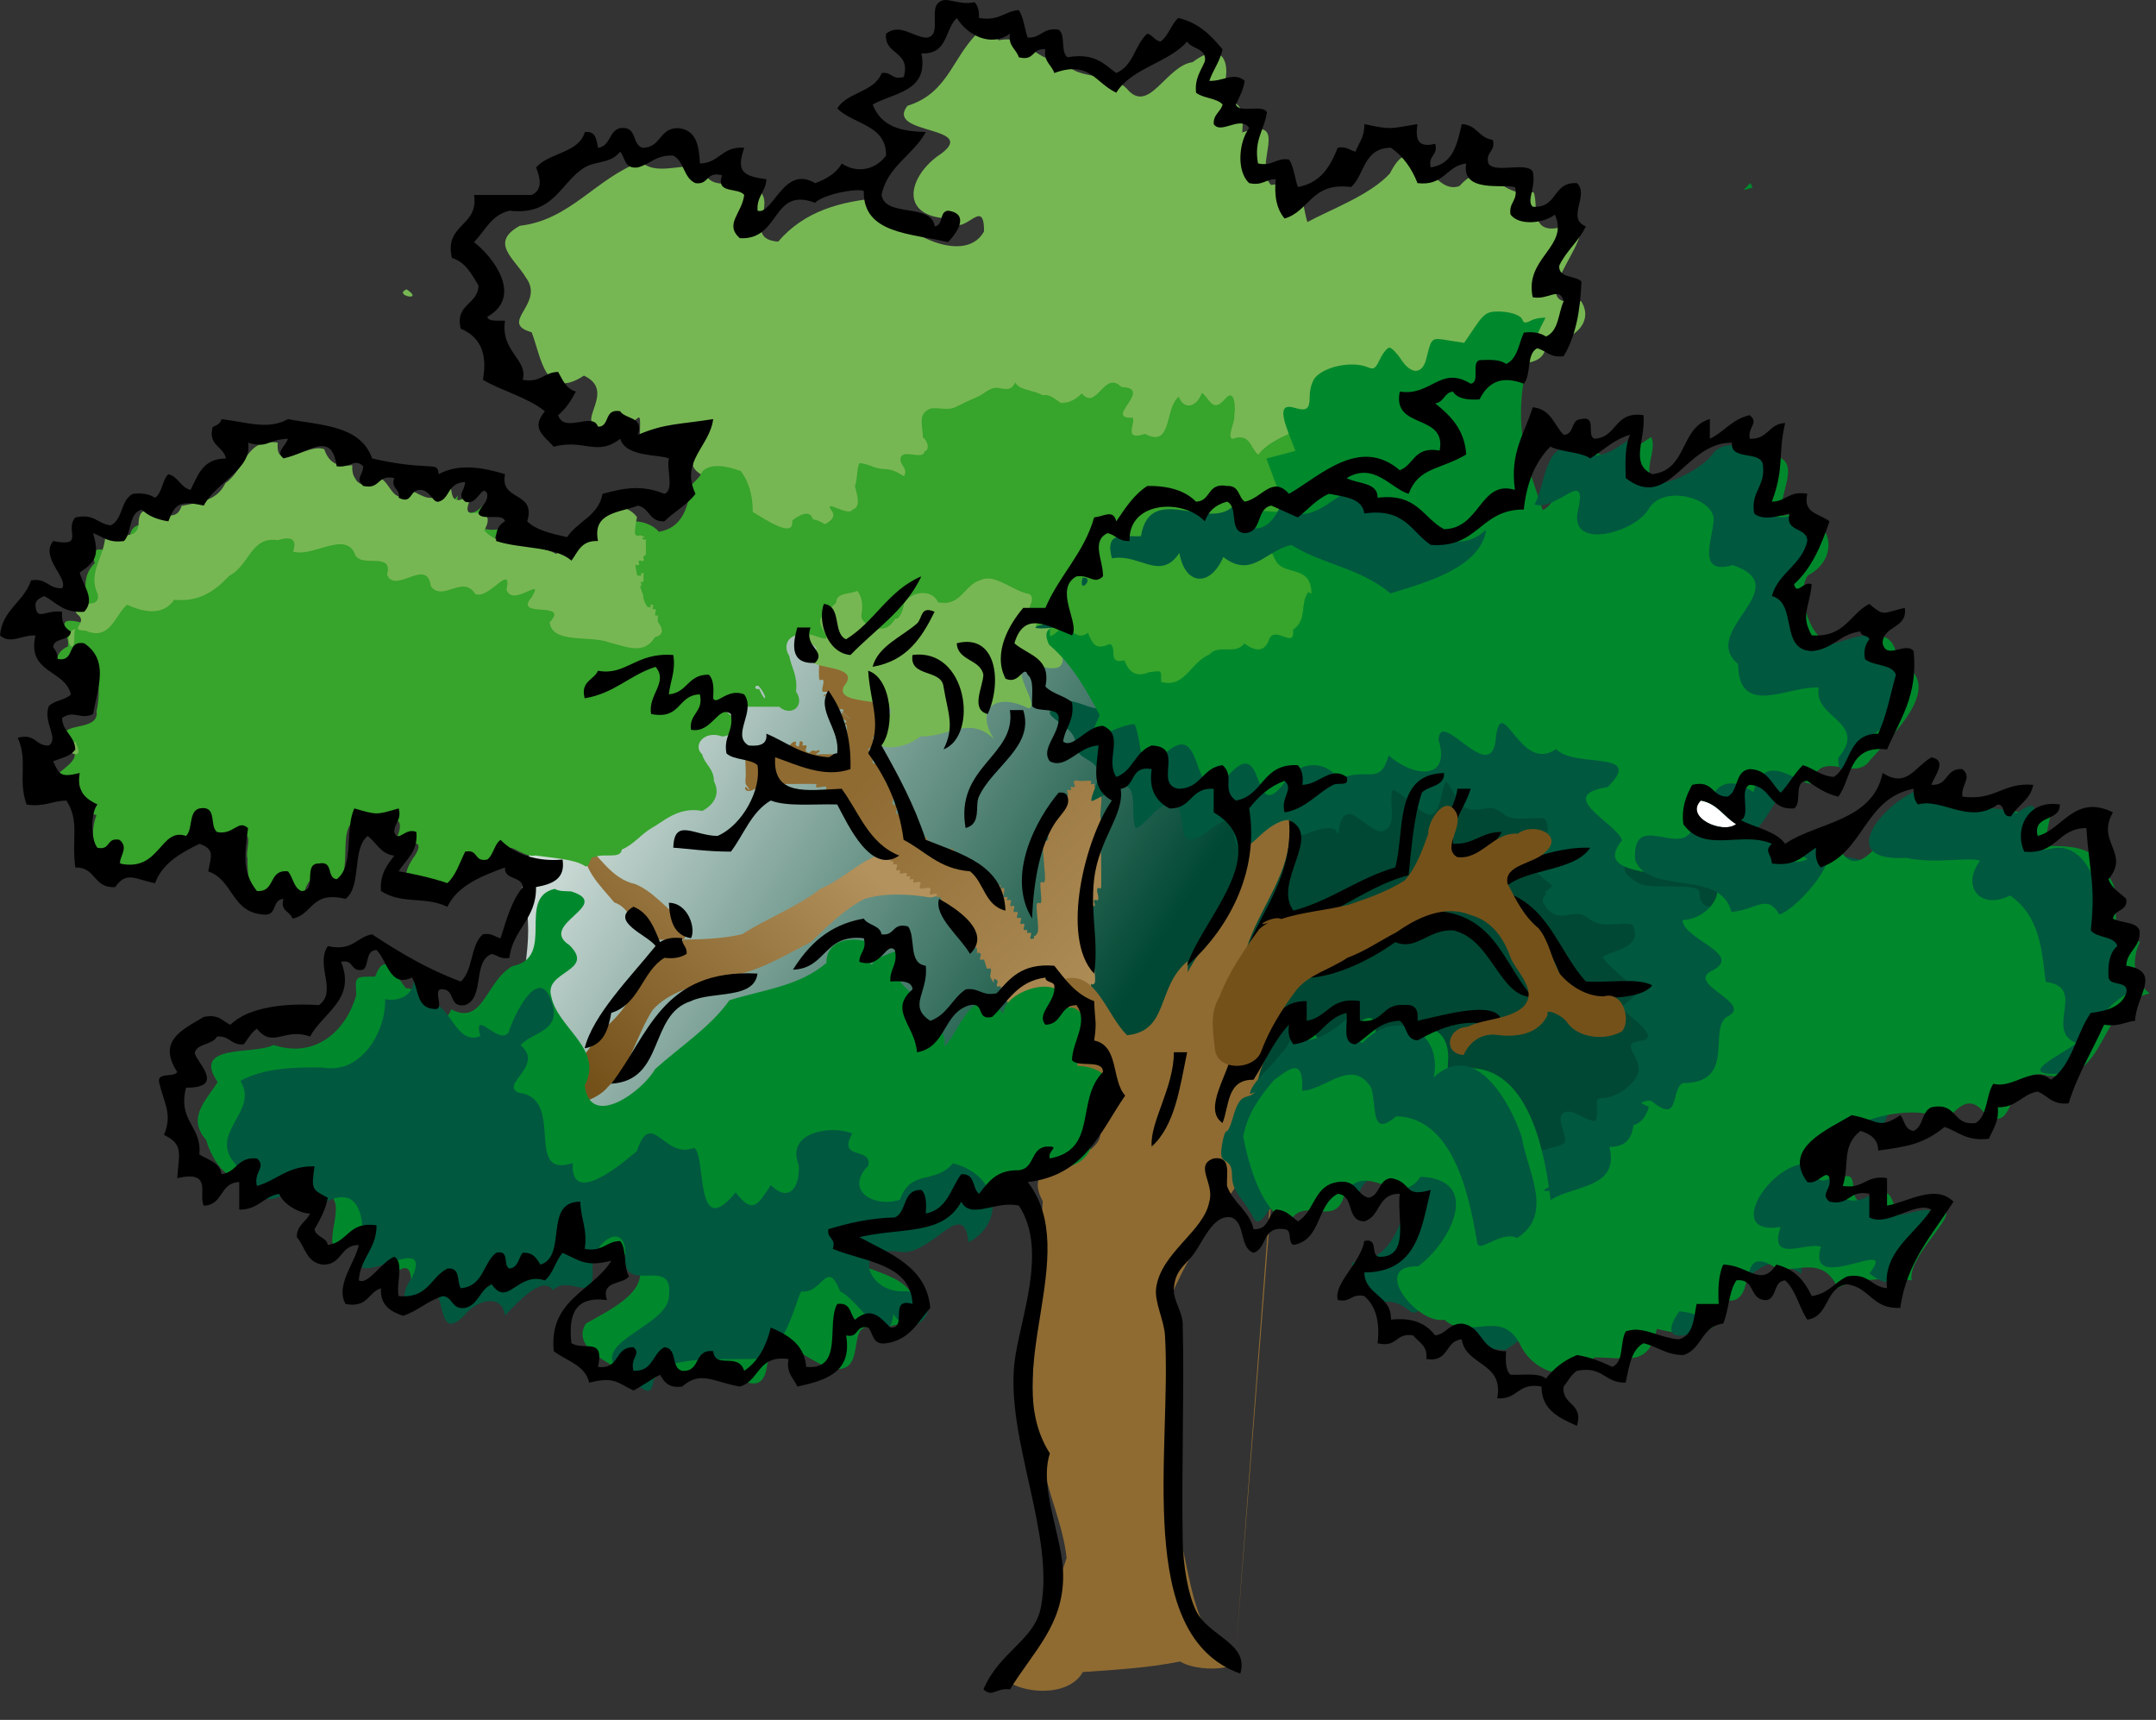 <?xml version="1.0" encoding="UTF-8" standalone="no"?>
<svg
   xmlns:dc="http://purl.org/dc/elements/1.1/"
   xmlns:cc="http://creativecommons.org/ns#"
   xmlns:rdf="http://www.w3.org/1999/02/22-rdf-syntax-ns#"
   xmlns:svg="http://www.w3.org/2000/svg"
   xmlns="http://www.w3.org/2000/svg"
   xmlns:sodipodi="http://sodipodi.sourceforge.net/DTD/sodipodi-0.dtd"
   xmlns:inkscape="http://www.inkscape.org/namespaces/inkscape"
   viewBox="0 0 472 376.44"
   version="1.1"
   id="svg129"
   sodipodi:docname="tree1.svg"
   inkscape:version="0.92.3 (2405546, 2018-03-11)">
  <rect x="0" y="0" width="472" height="376.44" fill="#333333" stroke="none"/>
  <sodipodi:namedview
     pagecolor="#ffffff"
     bordercolor="#666666"
     borderopacity="1"
     objecttolerance="10"
     gridtolerance="10"
     guidetolerance="10"
     inkscape:pageopacity="0"
     inkscape:pageshadow="2"
     inkscape:window-width="640"
     inkscape:window-height="480"
     id="namedview131"
     showgrid="false"
     inkscape:zoom="0.62692593"
     inkscape:cx="236"
     inkscape:cy="188.22"
     inkscape:window-x="0"
     inkscape:window-y="360"
     inkscape:window-maximized="0"
     inkscape:current-layer="svg129" />
  <defs
     id="defs17">
    <linearGradient
       id="e"
       x2="116.073"
       y1="204.611"
       y2="174.007"
       gradientTransform="matrix(1.694,0,0,1.129,-9.4917281e-4,5.1627183e-6)"
       x1="72.605"
       gradientUnits="userSpaceOnUse">
      <stop
         stop-color="#75511a"
         offset="0"
         id="stop2" />
      <stop
         stop-color="#b3925d"
         offset="1"
         id="stop4" />
    </linearGradient>
    <linearGradient
       id="f"
       x1="146.389"
       y1="115.297"
       y2="156.499"
       gradientTransform="matrix(1.289,0,0,1.484,-9.4917281e-4,5.1627183e-6)"
       x2="187.75"
       gradientUnits="userSpaceOnUse">
      <stop
         stop-color="#8f6b32"
         offset="0"
         id="stop7" />
      <stop
         stop-color="#b3925d"
         offset="1"
         id="stop9" />
    </linearGradient>
    <linearGradient
       id="d"
       x1="144.296"
       x2="58.236"
       y1="176.812"
       y2="147.957"
       gradientTransform="matrix(1.871,0,0,1.022,-9.4917281e-4,5.1627183e-6)"
       gradientUnits="userSpaceOnUse">
      <stop
         stop-color="#004833"
         offset="0"
         id="stop12" />
      <stop
         stop-color="#fff"
         offset="1"
         id="stop14" />
    </linearGradient>
  </defs>
  <path
     d="m 284.605,243.424 c 15.555,0.726 31.3,-3.414 46.411,1.295 16.346,0.95 36.823,-4.827 42.834,-19.721 2.721,-18.825 8.188,-39.441 -2.075,-57.121 -9.974,-15.849 -31.964,-16.556 -48.534,-23.958 -17.432,-2.591 -25.14,-17.406 -36.689,-26.89 -16.503,-11.496 -36.507,-21.901 -57.178,-11.881 -22.486,10.244 -49.432,7.601 -71.264,19.26 -14.8,3.437 -29.103,7.971 -41.664,15.854 -9.597,8.909 -41.546,4.022 -25.772,22.823 11.473,8.933 30.98,13.701 23.481,31.548 6.918,17.936 -14.156,44.469 11.313,55.125 18.056,4.191 36.594,13.518 55.752,9.415 18.899,-7.042 40.049,-8.328 57.897,-18.673 15.788,-1.201 29.158,8.803 45.489,2.925 z"
     id="path19"
     style="fill:url(#d);stroke-width:1.383"
     inkscape:connector-curvature="0" />
  <path
     d="m 405.401,268.844 c -0.044,-0.065 -0.621,-0.326 -1.356,-0.624 l 0.725,1.08 c 0.415,-0.241 0.66,-0.412 0.631,-0.456 z m -30.552,-28.849 c -0.423,-0.545 -1.168,-0.86 -2.937,-1.317 l -2.841,-0.741 -0.207,-2.137 c -0.21,-2.377 -0.12,-2.317 -3.791,-2.16 -2.643,0.113 -3.111,-1.337 -1.058,-3.244 0.864,-0.804 1.517,-1.702 1.447,-1.982 -0.072,-0.279 -1.038,-0.624 -2.141,-0.774 -1.82,-0.248 -1.975,-0.377 -1.807,-1.296 0.409,-2.221 -1.39,-5.441 -3.552,-6.373 -0.678,-0.292 -2.135,-0.294 -3.226,-0.026 -2.15,0.529 -2.592,0.242 -2.477,-1.545 0.112,-1.754 -1.107,-1.685 -4.206,0.231 l -2.625,1.622 -1.159,-1.729 -1.159,-1.729 -3.8,2.288 c -2.085,1.264 -3.896,2.143 -4.026,1.952 -0.128,-0.191 -0.368,-1.131 -0.533,-2.085 -0.443,-2.576 -1.343,-3.666 -3.101,-3.711 -1.507,-0.038 -1.501,-0.023 -1.958,2.67 -0.37,2.184 -0.75,2.911 -1.94,3.719 -1.206,0.818 -1.475,1.364 -1.512,3.012 -0.05,2.284 -0.954,3.015 -4.434,3.708 -1.154,0.231 -1.994,0.528 -1.89,0.675 0.104,0.147 1.265,0.717 2.574,1.259 3.933,1.627 3.882,2.637 -0.235,4.972 -1.548,0.879 -2.803,1.802 -2.803,2.055 0,0.253 1.404,0.632 3.142,0.869 2.159,0.297 3.35,0.75 3.77,1.376 0.79,1.178 0.496,1.651 -2.163,3.548 -1.862,1.329 -2.124,1.712 -1.757,2.487 0.272,0.573 1.344,1.149 2.851,1.565 2.747,0.76 3.92,1.479 3.544,2.168 -0.144,0.262 -1.061,1.071 -2.028,1.812 -0.967,0.741 -1.686,1.629 -1.6,1.969 0.087,0.34 1.657,0.903 3.494,1.234 4.053,0.73 6.274,2.122 5.634,3.566 -0.232,0.525 -0.757,1.158 -1.159,1.388 -0.682,0.387 -0.603,0.491 1.264,1.669 0.007,0.005 0.007,0.019 0.016,0.025 l 15.875,-9.006 c 8.056,-4.569 17.262,-5.928 25.848,-4.452 -0.22,-0.74 -0.55,-1.354 -0.996,-1.755 -0.666,-0.597 -0.732,-0.878 -0.236,-1.158 0.765,-0.435 0.883,-2.242 0.247,-3.986 -0.092,-0.251 -0.21,-0.448 -0.351,-0.631 z"
     id="path21"
     inkscape:connector-curvature="0"
     style="fill:#004833;stroke-width:1.383" />
  <path
     d="m 203.669,196.441 c -4.686,-0.774 -9.933,-1.075 -14.44,0.323 -4.558,2.396 -8.108,6.004 -11.668,9.399 -6.291,3.217 -12.536,7.206 -19.987,7.768 -5.12,1.823 -11.118,3.066 -14.671,7.104 -3.564,5.453 -4.708,12.232 -9.822,16.864 -2.392,3.134 -11.196,6.173 -9.993,-0.177 2.824,-4.607 6.379,-8.693 9.655,-13.029 3.98,-3.397 6.479,-7.907 8.613,-12.425 1.885,-4.448 12.769,-5.33 7.611,-11.244 -3.452,-2.417 -5.845,-5.801 -9.883,-7.524 -5.285,-1.076 -8.182,-6.655 -11.035,-8.735 -1.086,4.946 3.36,9.072 6.457,12.766 4.777,1.596 4.373,8.886 10.053,8.158 5.977,-0.073 12.116,0.126 17.906,-1.204 5.473,-3.524 11.99,-5.894 17.141,-9.958 5.878,-2.363 10.202,-8.128 16.972,-8.241 6.407,-1.737 16.133,4.939 8.837,9.647 l -0.889,0.353 -0.857,0.156 z"
     id="path23"
     style="fill:url(#e);stroke-width:1.383"
     inkscape:connector-curvature="0" />
  <path
     d="m 192.618,150.109 c -0.408,1.446 0.656,1.166 0.734,1.303 0.685,1.217 -0.278,1.797 -0.734,2.606 -0.544,0.965 0,3.458 0,4.56 0,0.268 0.194,1.782 0,1.954 -0.173,0.154 -0.561,-0.154 -0.734,0 -0.173,0.154 0.173,0.498 0,0.651 -0.978,0.869 -0.734,-1.085 -0.734,0.651 0,0.268 0.194,1.782 0,1.954 -0.092,0.082 -1.787,-0.283 -0.734,0.651 0.173,0.154 0.561,-0.154 0.734,0 0.489,0.435 -0.489,2.172 0,2.606 0.346,0.307 1.122,-0.307 1.468,0 0.346,0.307 -0.219,0.915 0,1.303 0.309,0.55 1.158,0.754 1.468,1.303 0.221,0.393 -0.339,1.653 0,1.954 0.173,0.154 0.561,-0.154 0.734,0 0.346,0.307 -0.219,0.915 0,1.303 0.155,0.275 0.579,0.377 0.734,0.651 0.306,0.542 -0.466,2.193 0,2.606 0.173,0.154 0.561,-0.154 0.734,0 0.367,0.326 -0.367,1.629 0,1.954 0.173,0.154 0.561,-0.154 0.734,0 0.346,0.307 -0.346,0.995 0,1.303 0.173,0.154 0.561,-0.154 0.734,0 0.346,0.307 -0.346,0.995 0,1.303 0.173,0.154 0.561,-0.154 0.734,0 0.173,0.154 -0.173,0.498 0,0.651 0.346,0.307 1.122,-0.307 1.468,0 0.173,0.154 -0.173,0.498 0,0.651 0.346,0.307 1.121,-0.307 1.468,0 0.173,0.154 -0.173,0.498 0,0.651 0.173,0.154 0.561,-0.154 0.734,0 0.173,0.154 -0.173,0.498 0,0.651 0.173,0.154 0.561,-0.154 0.734,0 0.173,0.154 -0.173,0.498 0,0.651 0.173,0.154 0.489,0 0.734,0 0,0.218 -0.173,0.498 0,0.651 0.173,0.154 0.561,-0.154 0.734,0 0.173,0.154 -0.173,0.498 0,0.651 0.247,0.219 1.221,-0.219 1.468,0 0.704,0.625 -0.656,0.651 1.468,0.651 0.489,0 1.121,-0.307 1.468,0 0.173,0.154 -0.173,0.498 0,0.651 0.245,0.218 1.956,0.435 2.201,0.651 0.173,0.154 -0.173,0.498 0,0.651 0.346,0.307 1.121,-0.307 1.468,0 0.173,0.154 0,0.435 0,0.651 0.245,0 0.561,-0.154 0.734,0 0.173,0.154 -0.173,0.498 0,0.651 0.173,0.154 0.561,-0.154 0.734,0 0.173,0.154 -0.173,0.498 0,0.651 0.346,0.307 1.121,-0.307 1.468,0 0.173,0.154 -0.173,0.498 0,0.651 0.173,0.154 0.561,-0.154 0.734,0 0.173,0.154 -0.173,0.498 0,0.651 0.173,0.154 0.561,-0.154 0.734,0 0.346,0.307 -0.346,0.995 0,1.303 0.173,0.154 0.561,-0.154 0.734,0 0.173,0.154 0,0.435 0,0.651 0.245,0 0.561,-0.154 0.734,0 0.173,0.154 -0.173,0.498 0,0.651 0.173,0.154 0.561,-0.154 0.734,0 0.173,0.154 -0.173,0.498 0,0.651 0.173,0.154 0.561,-0.154 0.734,0 0.367,0.326 -0.367,1.629 0,1.954 0.173,0.154 0.561,-0.154 0.734,0 0.173,0.154 -0.173,0.498 0,0.651 0.173,0.154 0.561,-0.154 0.734,0 0.346,0.307 -0.346,0.995 0,1.303 0.173,0.154 0.561,-0.154 0.734,0 0.346,0.307 -0.346,0.995 0,1.303 0.173,0.154 0.561,-0.154 0.734,0 0.346,0.307 -0.346,0.995 0,1.303 0.173,0.154 0.561,-0.154 0.734,0 0.346,0.307 -0.346,0.995 0,1.303 0.173,0.154 0.561,-0.154 0.734,0 0.346,0.307 -0.346,0.995 0,1.303 0.173,0.154 0.489,0 0.734,0 0,0.218 -0.173,0.498 0,0.651 0.173,0.154 0.561,-0.154 0.734,0 0.346,0.307 -0.346,0.995 0,1.303 0.173,0.154 0.561,-0.154 0.734,0 0.173,0.154 0,0.869 0,0.651 0,-2.965 -0.346,-0.036 0.734,-1.954 0.531,-0.943 -0.559,-6.018 0,-6.515 0.173,-0.154 0.561,0.154 0.734,0 0.286,-0.254 0,-2.208 0,-2.606 0,-0.268 -0.194,-1.781 0,-1.954 0.173,-0.154 0.561,0.154 0.734,0 0.443,-0.393 0,-3.291 0,-3.909 0,-0.829 -0.594,-4.684 0,-5.212 0.173,-0.154 0.561,0.154 0.734,0 0.612,-0.542 -0.612,-2.714 0,-3.257 0.173,-0.154 0.561,0.154 0.734,0 0.367,-0.326 -0.367,-1.629 0,-1.954 0.173,-0.154 0.561,0.154 0.734,0 0.367,-0.326 -0.367,-1.629 0,-1.954 0.173,-0.154 0.561,0.154 0.734,0 0.173,-0.154 -0.173,-0.498 0,-0.651 0.173,-0.154 0.561,0.154 0.734,0 0.245,-0.216 0.489,-1.737 0.734,-1.954 0.173,-0.154 0.561,0.154 0.734,0 0.346,-0.307 -0.346,-0.995 0,-1.303 0.173,-0.154 0.561,0.154 0.734,0 0.173,-0.154 -0.173,-0.498 0,-0.651 0.173,-0.154 0.561,0.154 0.734,0 0.346,-0.307 -0.346,-0.995 0,-1.303 0.346,-0.307 0.979,0 1.468,0 0.302,0 2.008,-0.172 2.201,0 0.173,0.154 -0.173,0.498 0,0.651 0.173,0.154 0.561,-0.154 0.734,0 0.173,0.154 -0.173,0.498 0,0.651 0.173,0.154 0.561,-0.154 0.734,0 0.367,0.326 -0.367,1.629 0,1.954 0.173,0.154 0.561,-0.154 0.734,0 0.194,0.173 0,1.686 0,1.954 0,0.511 -0.365,2.933 0,3.257 0.173,0.154 0.561,-0.154 0.734,0 0.148,0.133 0.148,3.126 0,3.257 -0.173,0.154 -0.561,-0.154 -0.734,0 -0.52,0.461 0,3.837 0,4.56 0,0.693 0.079,7.097 0,7.166 -0.173,0.154 -0.561,-0.154 -0.734,0 -0.489,0.435 0.489,2.172 0,2.606 -0.173,0.154 -0.561,-0.154 -0.734,0 -0.346,0.307 0.346,0.995 0,1.303 -0.173,0.154 -0.561,-0.154 -0.734,0 -0.443,0.393 0,3.291 0,3.909 0,0.511 -0.365,2.933 0,3.257 0.173,0.154 0.561,-0.154 0.734,0 0.069,0.061 0,5.887 0,6.515 0,0.511 0.365,2.933 0,3.257 -0.979,0.869 -0.734,-1.085 -0.734,0.651 0,0.618 -0.443,3.515 0,3.909 0.979,0.869 0.734,-1.085 0.734,0.651 0,0.511 -0.365,2.933 0,3.257 0.173,0.154 0.561,-0.154 0.734,0 0.367,0.326 -0.367,1.629 0,1.954 0.173,0.154 0.489,0 0.734,0 0,0.218 -0.173,0.498 0,0.651 0.173,0.154 0.561,-0.154 0.734,0 0.181,0.162 0.181,3.748 0,3.909 -0.346,0.307 -1.03,-0.194 -1.468,0 -0.31,0.138 -0.424,0.515 -0.734,0.651 -0.219,0.098 -0.561,-0.154 -0.734,0 -0.173,0.154 0.173,0.498 0,0.651 -0.365,0.326 -3.094,0 -3.669,0 -0.489,0 -1.121,-0.307 -1.468,0 -0.173,0.154 0.173,0.498 0,0.651 -0.073,0.065 -2.128,0.065 -2.201,0 -0.173,-0.154 0.173,-0.498 0,-0.651 -0.173,-0.154 -0.489,0 -0.734,0 0,-0.216 0.173,-0.498 0,-0.651 -0.247,-0.219 -1.221,0.219 -1.468,0 -0.173,-0.154 0.173,-0.498 0,-0.651 -0.173,-0.154 -0.515,0.098 -0.734,0 -0.881,-0.391 -1.321,-1.563 -2.201,-1.954 -0.219,-0.096 -0.561,0.154 -0.734,0 -0.387,-0.343 -0.346,-0.959 -0.734,-1.303 -0.173,-0.154 -0.561,0.154 -0.734,0 -0.346,-0.307 0.346,-0.995 0,-1.303 -0.173,-0.154 -0.561,0.154 -0.734,0 -0.173,-0.154 0.173,-0.498 0,-0.651 -0.173,-0.154 -0.561,0.154 -0.734,0 -0.346,-0.307 0.219,-0.915 0,-1.303 -0.652,-1.156 -1.55,-2.1 -2.201,-3.257 -0.219,-0.388 0.346,-0.995 0,-1.303 -0.173,-0.154 -0.561,0.154 -0.734,0 -0.346,-0.307 0,-0.868 0,-1.303 0,-1.737 0.245,0.218 -0.734,-0.651 -0.346,-0.307 0.346,-0.995 0,-1.303 -0.173,-0.154 -0.561,0.154 -0.734,0 -0.346,-0.307 0.346,-0.995 0,-1.303 -1.519,-1.347 0.059,2.06 -1.468,-0.651 -0.222,-0.393 0.339,-1.653 0,-1.954 -0.173,-0.154 -0.561,0.154 -0.734,0 -0.245,-0.216 -0.489,-1.737 -0.734,-1.954 -0.173,-0.154 -0.561,0.154 -0.734,0 -0.346,-0.307 0.346,-0.995 0,-1.303 -0.979,-0.868 -0.734,1.087 -0.734,-0.651 0,-1.578 -0.684,0.044 -1.468,-0.651 -0.346,-0.307 0.346,-0.995 0,-1.303 -0.346,-0.307 -1.121,0.307 -1.468,0 -0.367,-0.326 0.367,-1.629 0,-1.954 -0.173,-0.154 -0.561,0.154 -0.734,0 -0.173,-0.154 0.173,-0.498 0,-0.651 -0.173,-0.154 -0.561,0.154 -0.734,0 -0.346,-0.307 0.346,-0.995 0,-1.303 -0.173,-0.154 -0.561,0.154 -0.734,0 -0.173,-0.154 0.173,-0.498 0,-0.651 -0.173,-0.154 -0.561,0.154 -0.734,0 -0.346,-0.307 0.346,-0.995 0,-1.303 -0.173,-0.154 -0.561,0.154 -0.734,0 -0.346,-0.307 0.346,-0.995 0,-1.303 -0.173,-0.154 -0.561,0.154 -0.734,0 -0.481,-0.427 -0.365,-2.279 -0.734,-2.606 -0.173,-0.154 -0.561,0.154 -0.734,0 -0.173,-0.154 0.173,-0.498 0,-0.651 -0.346,-0.307 -1.121,0.307 -1.468,0 -0.346,-0.307 0.346,-0.995 0,-1.303 -0.367,-0.326 -1.834,0.326 -2.201,0 -0.346,-0.307 0.346,-0.995 0,-1.303 -0.346,-0.307 -1.121,0.307 -1.468,0 -0.173,-0.154 0.173,-0.498 0,-0.651 -0.173,-0.154 -0.561,0.154 -0.734,0 -0.173,-0.154 0.173,-0.498 0,-0.651 -0.173,-0.154 -0.561,0.154 -0.734,0 -0.173,-0.154 0.173,-0.498 0,-0.651 -0.246,-0.219 -1.221,0.219 -1.468,0 -0.173,-0.154 0.173,-0.498 0,-0.651 -0.173,-0.154 -0.561,0.154 -0.734,0 -0.346,-0.307 0.346,-0.995 0,-1.303 -0.173,-0.154 -0.561,0.154 -0.734,0 -0.173,-0.154 0.173,-0.498 0,-0.651 -1.957,0 0.245,0.218 -0.734,-0.651 -0.173,-0.154 -0.561,0.154 -0.734,0 -0.173,-0.154 0.173,-0.498 0,-0.651 -0.173,-0.154 -0.561,0.154 -0.734,0 -0.346,-0.307 0.346,-0.995 0,-1.303 -0.173,-0.154 -0.561,0.154 -0.734,0 -0.173,-0.154 0.173,-0.498 0,-0.651 -0.173,-0.154 -0.561,0.154 -0.734,0 -0.173,-0.154 0.173,-0.498 0,-0.651 -0.173,-0.154 -0.561,0.154 -0.734,0 -0.173,-0.154 0.173,-0.498 0,-0.651 -0.173,-0.154 -0.561,0.154 -0.734,0 -0.173,-0.154 0.173,-0.498 0,-0.651 -0.173,-0.154 -0.561,0.154 -0.734,0 -0.173,-0.154 0.173,-0.498 0,-0.651 -0.173,-0.154 -0.561,0.154 -0.734,0 -0.173,-0.154 0.173,-0.498 0,-0.651 -0.173,-0.154 -0.561,0.154 -0.734,0 -0.173,-0.154 0.173,-0.498 0,-0.651 -0.173,-0.154 -0.561,0.154 -0.734,0 -0.346,-0.307 0,-0.868 0,-1.303 0,-1.737 0.245,0.218 -0.734,-0.651 -0.346,-0.307 0.346,-0.995 0,-1.303 -0.173,-0.154 -0.561,0.154 -0.734,0 -0.173,-0.154 0.173,-0.498 0,-0.651 -0.173,-0.154 -0.561,0.154 -0.734,0 -0.346,-0.307 0.346,-0.995 0,-1.303 -0.173,-0.154 -0.561,0.154 -0.734,0 -0.346,-0.307 0.346,-0.995 0,-1.303 -0.173,-0.154 -0.561,0.154 -0.734,0 -0.173,-0.154 0.173,-0.498 0,-0.651 -0.173,-0.154 -0.561,0.154 -0.734,0 -0.173,-0.154 0.173,-0.498 0,-0.651 -0.173,-0.154 -0.561,0.154 -0.734,0 -0.173,-0.154 0.173,-0.498 0,-0.651 -0.346,-0.307 -1.122,0.307 -1.468,0 -0.173,-0.154 0.173,-0.498 0,-0.651 -0.367,-0.326 -1.834,0.326 -2.201,0 -0.173,-0.154 0.173,-0.498 0,-0.651 -0.069,-0.061 -6.631,0 -7.338,0 -0.734,0 -2.201,0.651 -2.201,0 0,-0.216 0.978,0 0.734,0 -0.326,0 -2.48,-0.202 -2.935,0 -0.625,0.277 -2.686,2.176 -3.669,1.303 -0.173,-0.154 -0.245,-0.651 0,-0.651 0.346,0 0.734,0.959 0.734,0.651 0,-0.485 -0.561,-0.842 -0.734,-1.303 -0.187,-0.498 0,-1.425 0,-1.954 0,-2.197 -0.202,-3.549 0,-3.909 0.109,-0.194 0.561,0.154 0.734,0 0.173,-0.154 -0.173,-0.498 0,-0.651 0.346,-0.307 1.122,0.307 1.468,0 0.173,-0.154 -0.173,-0.498 0,-0.651 1.957,0 -0.245,0.218 0.734,-0.651 0.489,-0.434 2.446,0.435 2.935,0 0.173,-0.154 -0.173,-0.498 0,-0.651 0.586,-0.52 2.899,0.341 3.669,0 0.309,-0.137 0.424,-0.513 0.734,-0.651 1.305,-0.578 0.408,0.362 0.734,0.651 1.223,1.087 0.245,-1.737 1.468,-0.651 0.173,0.154 -0.173,0.498 0,0.651 0.173,0.154 0.561,-0.154 0.734,0 0.346,0.307 -0.346,0.995 0,1.303 1.162,1.032 0.626,-0.7 2.201,0 0.219,0.098 0.245,0.651 0,0.651 -0.978,0 0.734,-1.519 0.734,-0.651 0,0.308 -0.734,0.344 -0.734,0.651 0,0.218 0.489,0 0.734,0 h 2.935 c 1.721,0 0,-0.154 0,0.651 0,0.435 1.122,0.307 1.468,0 0.173,-0.154 -0.245,-0.651 0,-0.651 0.245,0 -0.245,0.651 0,0.651 1.466,0 0.297,-1.566 0.734,-1.954 0.173,-0.154 0.561,0.154 0.734,0 0.244,-0.216 0.244,-4.995 0,-5.212 -0.173,-0.154 -0.734,0.218 -0.734,0 0,-0.307 0.734,-0.344 0.734,-0.651 0,-0.307 -0.579,-0.377 -0.734,-0.651 -0.866,-1.537 0.527,-1.487 0,-1.954 -0.173,-0.154 -0.87,-0.18 -0.734,0 0.576,0.767 2.935,2.606 2.201,1.954 -1.223,-1.085 -2.446,-2.171 -3.669,-3.257 -0.245,0 -0.561,0.154 -0.734,0 -0.367,-0.326 0.367,-1.629 0,-1.954 -0.97,-0.861 -2.123,1.234 -0.734,0 1.053,-0.934 -0.642,-0.569 -0.734,-0.651 -0.489,-0.434 0.489,-2.171 0,-2.606 -0.173,-0.154 -0.561,0.154 -0.734,0 -0.181,-0.16 -0.181,-3.747 0,-3.909 0.173,-0.154 0.561,0.154 0.734,0 0.173,-0.154 -0.173,-0.498 0,-0.651 0.173,-0.154 0.561,0.154 0.734,0 0.173,-0.154 -0.173,-0.498 0,-0.651 0.346,-0.307 1.03,0.194 1.468,0 3.054,-1.355 -0.784,0.046 0.734,-1.303 0.367,-0.326 1.834,0.326 2.201,0 0.173,-0.154 -0.173,-0.498 0,-0.651 0.244,-0.216 5.627,-0.216 5.87,0 0.173,0.154 -0.173,0.498 0,0.651 0.173,0.154 0.561,-0.154 0.734,0 0.346,0.308 -0.346,0.995 0,1.303 0.173,0.154 0.561,-0.154 0.734,0 0.173,0.154 -0.173,0.498 0,0.651 0.173,0.154 0.734,-0.216 0.734,0 0,1.107 -0.489,2.172 -0.734,5.863 z"
     id="path25"
     style="fill:url(#f);stroke-width:1.383"
     inkscape:connector-curvature="0" />
  <g
     id="g31"
     transform="matrix(1.468,0,0,1.303,-9.4917281e-4,5.1627183e-6)"
     style="fill:#8f6b32">
    <path
       d="m 185.8,138.04 c 0.257,4.771 -0.108,9.662 -2.407,13.954 -2.482,5.827 -7.294,10.635 -8.043,17.164 -0.156,3.176 -0.727,7.379 2.684,9.132 4.65,2.676 5.947,-3.379 6.007,-6.738 1.26,-4.005 1.034,-8.19 1.861,-12.243 1.728,-6.286 5.965,-11.781 6.386,-18.417 1.354,-3.731 -1.278,-6.55 -5.074,-4.619"
       id="path27"
       inkscape:connector-curvature="0" />
    <path
       d="m 177.09,161.48 c -4.674,4.336 -2.692,11.704 -9.021,12.417 -3.088,-3.487 -4.564,-10.674 -9.158,-9.502 0.679,5.16 2.599,11.136 -1.43,15.547 -3.441,6.477 10.942,7.643 5.248,13.072 -4.052,2.497 -10.095,2.836 -7.214,8.786 -0.335,6.484 -1.908,12.841 -1.28,19.406 0.239,7.925 -1.254,15.891 1.132,23.629 0.748,5.74 3.163,11.137 3.695,16.88 -1.896,6.656 -5.107,13.688 -9.922,18.868 0.36,3.506 9.838,5.41 12.34,0.283 4.997,-0.379 9.793,-0.709 14.522,-1.768 3.192,2.239 12.568,1.255 5.449,-2.517 -3.299,-4.682 -4.011,-11.215 -5.187,-17.133 -0.913,-6.938 -0.986,-13.981 -1.443,-20.999 0.356,-7.194 0.681,-14.409 0.139,-21.552 2.535,-6.48 6.221,-12.432 9.812,-18.383 4.173,-6.12 0.875,-14.129 3.958,-20.691 2.161,-5.599 -3.522,-4.831 -4.836,-0.852 -8.972,3.281 -8.775,-7.344 -6.817,-12.951 0.079,-0.844 0.102,-1.696 0.013,-2.54 z m 9.656,30.25 0.219,-0.031 z m 0.219,-0.031 0.24,0.023 z m -5.719,85.031 v -0.25 z m 5.719,-85.281 c 0.985,0.772 -0.189,-0.99 0,0 z m 3,1.75 0.219,-0.031 -5.938,85.062 z m 0.219,-0.031 c 0.394,0.471 0.286,-0.293 0,0 z m -39.438,89.062 -0.483,0.028 z m 36.594,-89.562 c -2.627,-1.139 -1.816,2.638 0,0 z m -1.656,0 c -0.439,-0.516 -0.698,0.525 0,0 z"
       id="path29"
       inkscape:connector-curvature="0" />
  </g>
  <path
     d="m 344.923,117.773 c -0.169,0 -1.65,0.866 -3.299,1.941 l -3.02,1.941 -3.816,-1.024 -3.816,-1.023 -1.391,1.835 c -0.769,0.997 -1.902,3.633 -2.505,5.858 -1.076,3.979 -1.145,4.027 -3.616,4.623 -1.384,0.334 -4.147,1.771 -6.162,3.177 -2.678,1.868 -4.397,2.623 -6.399,2.823 -2.542,0.254 -2.903,0.096 -5.247,-2.047 -2.887,-2.641 -6.661,-4.178 -8.945,-3.67 -1.168,0.261 -1.55,0.139 -1.55,-0.529 0,-1.036 -2.087,-2.339 -4.611,-2.859 -1.451,-0.3 -2.237,0.031 -4.57,1.941 l -2.822,2.293 -2.703,-1.2 c -2.992,-1.355 -2.859,-1.402 -5.167,2.294 -1.663,2.662 -3.72,2.169 -4.611,-1.094 -0.376,-1.375 -1.008,-2.603 -1.391,-2.717 -0.383,-0.115 -1.454,0.605 -2.385,1.587 -1.534,1.618 -1.796,1.687 -2.783,0.919 -2.386,-1.859 -7.47,-2.211 -10.057,-0.706 -0.812,0.472 -1.805,1.897 -2.225,3.14 -0.828,2.453 -1.472,2.697 -3.538,1.412 -2.027,-1.261 -2.774,-0.023 -2.584,4.27 l 0.16,3.635 h -5.724 l 0.159,5.222 c 0.097,2.873 -0.081,5.223 -0.398,5.223 -0.317,0 -1.606,-0.382 -2.862,-0.847 -3.39,-1.257 -5.31,-1.092 -6.559,0.599 -1.071,1.453 -1.049,1.457 1.868,3.67 2.367,1.797 2.982,2.645 3.141,4.341 0.16,1.719 0.631,2.34 2.583,3.458 2.705,1.549 2.966,2.913 1.431,6.775 -0.509,1.282 -0.724,2.3 -0.477,2.294 0.247,-0.005 1.72,-0.769 3.259,-1.694 4.626,-2.783 5.804,-2.07 5.804,3.493 0,2.094 0.254,3.928 0.556,4.094 0.302,0.165 1.713,-0.96 3.18,-2.506 1.823,-1.919 3.177,-2.788 4.213,-2.788 1.949,0 2.316,0.598 2.783,4.447 0.326,2.696 0.608,3.203 1.788,3.352 0.872,0.111 2.291,-0.562 3.817,-1.764 2.777,-2.192 4.436,-2.866 5.007,-2.047 0.217,0.313 0.564,1.742 0.795,3.175 0.23,1.435 0.804,2.72 1.272,2.859 0.467,0.138 2.209,-1.029 3.855,-2.611 3.632,-3.489 6.812,-4.75 8.108,-3.177 0.471,0.573 0.875,1.504 0.875,2.047 0,0.922 0.179,0.913 2.862,-0.141 2.755,-1.081 5.407,-1.028 5.407,0.106 0,0.1 0.158,0.176 0.437,0.248 0.012,-0.119 0.029,-0.194 0.04,-0.318 0.151,-1.807 0.64,-3.175 1.352,-3.635 0.964,-0.621 1.547,-0.427 3.895,1.306 3.352,2.476 4.086,2.687 5.486,1.483 0.743,-0.64 1.03,-2.119 0.834,-4.623 -0.157,-2.017 -0.028,-3.673 0.318,-3.741 0.348,-0.068 1.977,1.072 3.618,2.576 4.362,3.995 5.776,3.798 6.917,-1.058 0.379,-1.617 0.82,-3.091 0.994,-3.247 0.172,-0.156 0.832,0.706 1.471,1.94 1.925,3.721 3.204,4.547 6.359,3.988 2.279,-0.404 3.069,-0.253 4.532,0.882 1.444,1.119 2.576,1.338 5.684,1.165 3.832,-0.214 3.845,-0.223 4.213,1.481 0.43,1.987 -0.832,3.29 -4.253,4.482 -1.267,0.442 -2.476,0.969 -2.703,1.165 -0.226,0.195 1.495,2.021 3.817,4.023 l 4.213,3.635 -1.63,1.411 c 0.283,0.246 0.173,0.676 -0.398,1.2 -0.047,0.043 -0.047,0.431 -0.04,0.988 1.575,2.642 2.884,3.206 5.644,2.718 2.279,-0.404 3.069,-0.253 4.532,0.882 1.443,1.119 2.576,1.337 5.684,1.165 3.832,-0.214 3.845,-0.223 4.213,1.481 0.43,1.986 -0.832,3.29 -4.253,4.482 -1.266,0.442 -2.476,0.969 -2.703,1.165 -0.227,0.195 1.494,2.02 3.816,4.022 l 4.213,3.635 -2.066,1.764 -2.066,1.765 2.981,2.506 c 3.502,2.965 3.914,4.345 1.471,4.693 -2.492,0.354 -2.759,0.904 -1.431,3.177 0.674,1.152 1.087,2.793 0.875,3.634 -0.678,2.68 -4.62,5.578 -7.791,5.717 -1.311,0.059 -1.44,0.255 -1.271,2.365 0.101,1.281 -0.073,2.456 -0.437,2.611 -0.364,0.155 -1.793,-0.339 -3.141,-1.093 -3.199,-1.793 -5.068,-0.857 -4.174,2.082 1.24,4.079 1.302,3.958 -1.908,4.834 l -2.901,0.812 -0.2,3.388 c -0.134,2.111 -0.362,3.049 -0.994,3.67 -0.21,0.207 -0.475,0.395 -0.794,0.564 -2.22,1.187 -4.714,1.521 -5.525,0.777 -0.525,-0.479 -0.916,-0.344 -1.551,0.565 -0.426,0.61 -1.189,1.178 -2.146,1.623 -0.332,-9.102 -4.011,-18.151 -11.051,-25.585 -1.854,0.721 -3.666,0.859 -4.332,0.248 -0.524,-0.481 -0.916,-0.344 -1.55,0.564 -0.427,0.61 -1.19,1.178 -2.147,1.623 -0.091,-2.511 -0.431,-5.047 -1.033,-7.517 -1.14,0.111 -1.814,-0.457 -2.584,-1.801 -1.136,-1.979 -2.58,-1.553 -9.062,2.612 -1.214,0.779 -2.094,-0.576 -2.107,-3.247 -0.012,-2.416 -0.575,-2.648 -2.304,-0.917 -1.72,1.72 -5.994,4.446 -6.996,4.446 -0.467,0 -1.039,-0.692 -1.272,-1.517 -0.408,-1.44 -0.477,-1.457 -1.352,-0.423 -0.502,0.591 -1.881,2.775 -3.061,4.834 -1.591,2.78 -2.557,3.823 -3.776,4.094 -1.738,0.387 -2.394,1.408 -3.497,5.294 -0.376,1.32 -0.941,2.4 -1.233,2.4 -0.291,0 -0.716,1.303 -0.954,2.894 -0.377,2.522 -0.263,2.962 0.875,3.67 0.961,0.597 1.309,1.431 1.312,3.175 0.003,1.708 0.544,3.109 1.947,4.941 1.07,1.398 2.185,3.113 2.504,3.811 0.79,1.728 1.73,1.592 3.022,-0.423 1.198,-1.87 2.468,-2.133 4.332,-0.882 0.679,0.456 1.426,0.836 1.67,0.847 0.242,0.01 1.369,-1.35 2.504,-3.034 2.954,-4.386 5.65,-5.343 8.268,-2.894 1.814,1.699 3.507,1.846 4.053,0.318 0.223,-0.621 0.966,-1.431 1.67,-1.765 1.036,-0.491 1.726,-0.315 3.618,0.847 1.594,0.981 2.813,1.328 3.816,1.094 1.4,-0.324 1.46,-0.254 1.033,1.835 -1.608,7.863 -4.821,12.709 -8.943,13.516 -3.55,0.696 -3.566,0.692 -2.743,2.082 0.417,0.704 1.585,2.121 2.584,3.141 0.998,1.019 1.827,2.353 1.827,2.964 0,0.915 0.408,1.128 2.466,1.128 1.71,0 3.083,0.408 4.332,1.342 1.805,1.349 1.83,1.373 3.378,0.317 2.441,-1.665 3.98,-1.341 6.837,1.448 1.432,1.397 3.036,2.541 3.537,2.541 0.568,0 1.063,0.834 1.312,2.223 0.395,2.192 0.449,2.228 3.418,2.435 1.661,0.116 3.101,0.262 3.22,0.318 0.12,0.056 1.393,-0.783 2.822,-1.87 2.906,-2.208 4.345,-2.396 8.11,-1.059 1.421,0.504 2.693,0.822 2.822,0.706 0.129,-0.117 0.605,-1.609 1.073,-3.317 0.835,-3.044 0.92,-3.113 3.101,-3.071 1.224,0.025 3.593,0.41 5.286,0.847 2.857,0.736 3.168,0.696 3.974,-0.281 0.478,-0.58 1.043,-2.173 1.272,-3.53 0.398,-2.352 0.528,-2.435 2.584,-2.435 2.022,0 2.146,-0.116 2.146,-1.905 0,-3.01 0.696,-5.434 1.591,-5.434 0.452,0 2.198,0.498 3.855,1.128 l 3.02,1.165 1.431,-1.2 c 1.363,-1.136 1.493,-1.166 3.419,-0.281 1.109,0.509 2.589,1.825 3.299,2.894 0.709,1.067 1.664,1.94 2.106,1.94 0.442,0 1.899,-0.762 3.22,-1.694 2.828,-1.995 4.781,-2.137 7.712,-0.529 l 2.146,1.165 v -1.588 c 0.019,-2.201 1.852,-5.477 5.288,-9.493 1.594,-1.863 2.608,-3.492 2.264,-3.6 -0.342,-0.107 -2.427,0.362 -4.651,1.059 -5.051,1.583 -6.082,1.306 -6.082,-1.694 0,-2.551 -0.894,-2.891 -3.497,-1.377 -0.842,0.49 -2.173,0.808 -2.981,0.706 -1.308,-0.164 -1.468,-0.452 -1.312,-2.611 0.161,-2.254 0.082,-2.384 -1.074,-1.836 -2.038,0.969 -3.025,0.685 -3.855,-1.093 -1.463,-3.137 0.66,-6.362 6.281,-9.563 3.003,-1.711 3.171,-1.755 6.399,-1.094 2.672,0.547 3.578,0.56 4.651,-0.035 1.148,-0.636 1.462,-0.597 2.187,0.283 0.462,0.562 0.835,1.231 0.835,1.481 0,1.201 1.38,0.227 2.543,-1.799 1.626,-2.83 3.635,-2.999 6.758,-0.564 1.195,0.932 2.457,1.694 2.783,1.694 0.794,0 1.792,-1.802 2.901,-5.117 0.655,-1.957 1.242,-2.719 2.027,-2.683 0.605,0.029 2.618,-0.375 4.492,-0.882 2.375,-0.642 3.761,-0.737 4.57,-0.353 1.485,0.706 2.687,-0.753 6.002,-7.481 1.975,-4.006 2.668,-4.941 3.776,-4.941 1.642,0 3.954,-1.371 4.85,-2.859 0.547,-0.909 0.317,-1.209 -1.352,-1.975 -1.911,-0.878 -1.937,-1.024 -1.51,-3.565 0.242,-1.45 0.679,-2.908 0.994,-3.247 0.713,-0.77 0.2,-1.247 -2.424,-2.223 l -2.068,-0.777 v -4.305 c 0,-4.27 -0.053,-4.341 -3.299,-8.47 -3.105,-3.949 -3.321,-4.129 -4.571,-3.352 -1.754,1.091 -4.642,1.053 -5.128,-0.07 -0.644,-1.492 -0.401,-3.58 0.558,-5.223 1.17,-2.009 0.242,-3.685 -1.035,-1.87 -1.014,1.441 -2.147,1.577 -2.941,0.318 -0.506,-0.804 -0.885,-0.838 -2.941,-0.177 -2.018,0.648 -2.916,0.627 -6.598,-0.211 -2.35,-0.536 -4.881,-0.99 -5.644,-0.989 -0.834,0.004 -1.547,-0.416 -1.789,-1.093 -0.223,-0.622 -0.823,-1.13 -1.312,-1.13 -1.531,0 -5.367,3.423 -8.585,7.657 -4.62,6.078 -7.806,7.913 -8.626,5.011 l -0.398,-1.411 -2.066,1.13 c -3.798,2.083 -6.677,1.375 -6.677,-1.659 0,-1.423 -1.218,-1.694 -7.314,-1.694 -4.827,0 -5.509,-0.139 -7.354,-1.518 -1.842,-1.376 -2,-1.732 -1.669,-3.881 0.812,-5.26 2.91,-6.593 6.44,-4.129 1.924,1.345 2.388,1.128 4.053,-1.836 1.553,-2.761 3.798,-2.873 6.36,-0.281 l 1.947,2.012 2.027,-2.506 2.028,-2.507 2.504,1.13 c 1.385,0.628 2.92,1.038 3.378,0.882 0.458,-0.155 1.76,-1.837 2.901,-3.741 1.603,-2.667 2.468,-3.536 3.817,-3.776 1.569,-0.279 1.887,-0.75 3.06,-4.623 2.084,-6.883 2.062,-6.978 -1.112,-8.258 -2.64,-1.063 -2.727,-1.178 -2.505,-3.247 0.201,-1.868 0.038,-2.223 -1.231,-2.506 -0.997,-0.222 -2.351,0.195 -4.174,1.27 -2.784,1.643 -6.249,2.076 -7.513,0.954 -0.389,-0.345 -1.247,-2.358 -1.908,-4.482 -0.662,-2.125 -1.67,-4.152 -2.226,-4.517 -1.303,-0.855 -0.787,-2.324 1.947,-5.505 4.049,-4.71 4.407,-6.047 1.947,-7.764 -0.875,-0.611 -1.589,-1.454 -1.589,-1.87 0,-0.539 -0.87,-0.736 -3.022,-0.671 l -3.02,0.106 0.079,-2.541 c 0.05,-1.397 0.299,-3.754 0.556,-5.222 l 0.477,-2.683 -2.862,-1.094 c -1.579,-0.601 -3.004,-1.369 -3.141,-1.729 -0.493,-1.316 -3.782,0.169 -8.267,3.741 -5.313,4.229 -6.868,4.715 -9.937,3.247 l -2.187,-1.023 0.318,-3.848 c 0.169,-2.104 0.169,-3.811 0,-3.811 h -10e-4 z"
     id="path33"
     inkscape:connector-curvature="0"
     style="fill:#00583f;stroke-width:1.383" />
  <path
     d="m 215.087,6.279 c -6.517,5.389 -7.031,13.979 -16.421,16.877 -5.142,6.588 16.928,4.201 6.532,11.073 -6.504,4.84 -8.264,13.344 2.778,13.605 2.634,5.036 7.517,-5.54 7.449,2.84 -4.535,8.072 -20.154,-0.758 -22.426,-7.378 -9.14,0.748 -16.939,2.952 -22.646,9.597 -9.13,-0.739 2.655,-10.786 -7.275,-12.332 -1.727,-1.532 -8.203,2.01 -9.301,-4.267 -4.874,-0.317 -10.452,2.111 -13.421,-0.926 -9.893,3.596 -15.458,12.787 -26.567,14.057 -6.702,3.722 -1.193,7.094 1.364,11.356 4.268,5.769 -6.201,9.845 1.238,11.946 2.089,5.276 2.837,15.139 11.451,9.488 8.425,3.961 -5.326,12.693 7.051,11.007 5.133,0.612 5.402,-5.603 5.197,1.846 0.742,6.539 11.831,0.702 11.661,7.055 2.164,4.476 14.164,1.884 7.154,9.651 9.593,-1.083 8.874,15.965 21.259,8.739 3.222,3.246 -8.331,1.201 -1.369,6.654 -6.819,3.926 -4.519,11.132 0.054,14.728 -7.028,5.64 10.853,2.5 5.928,8.28 -2.697,5.036 15.021,1.614 9.029,7.363 -5.981,6.965 3.008,7.523 7.713,3.621 5.888,0.319 10.734,-4.704 16.089,0.614 -4.125,-6.38 0.035,-10.499 7.596,-6.72 3.111,-0.606 -7.449,-12.212 3.503,-8.995 10.7,2.184 -5.383,-13.967 8.465,-9.07 1.516,-3.13 -3.525,-8.565 2.301,-12.539 2.715,-5.831 5.431,-11.197 12.078,-12.204 3.133,-9.643 13.506,-0.632 18.003,-3.315 6.011,-4.181 8.961,4.602 14.994,-1.571 8.747,2.111 15.85,-11.324 25.364,-5.071 3.723,1.351 14.977,-4.672 7.354,-8.143 -14.08,-5.88 3.268,-11.864 10.546,-10.402 0.247,-6.789 10.842,-1.2 10.672,-8.988 5.39,0.302 10.762,-4.026 7.639,-8.852 -15.401,2.47 7.722,-18.322 -3.296,-16.482 -8.419,2.747 -5.875,-4.631 -7.093,-7.363 -7.937,1.709 -9.746,-8.491 -16.225,-1.341 -6.453,2.438 -9.551,-13.988 -15.222,-2.761 -4.301,4.737 -13.034,7.905 -18.076,10.654 -1.629,-5.647 -0.352,-9.123 -7.973,-8.129 -4.09,-4.481 4.652,-15.209 -6.283,-11.483 0.244,-4.442 0.71,-6.022 -4.9,-8.25 2.802,-4.826 1.732,-12.993 -5.967,-7.143 -5.86,0.784 -9.602,11.717 -14.454,5.745 -4.139,-4.036 -11.912,-1.333 -13.845,-6.679 -5.688,2.008 -7.501,-5.303 -14.084,-3.862 -1.29,-0.736 -2.033,-2.202 -3.618,-2.53 z M 89.012,63.322 c -3.11,1.346 4.133,2.778 0,0 z"
     id="path35"
     inkscape:connector-curvature="0"
     style="fill:#77b753;stroke-width:1.383" />
  <path
     d="m 361.462,95.651 c -4.121,2.72 -7.906,5.879 -12.976,2.954 -8.588,-2.864 -4.869,12.096 -11.789,13.373 -7.807,4.528 -17.56,11.161 -24.58,1.726 -7.761,-0.543 -14.548,-9.778 -21.136,-1.063 -5.134,-1.358 -9.269,-1.092 -12.862,3.834 -3.211,-3.883 -3.841,-8.995 -9.161,-2.968 -6.805,-5.851 -14.541,-0.152 -17.476,4.736 -8.766,-5.415 -0.346,10.014 -6.986,8.352 -7.182,-1.694 -2.215,6.9 -3.792,10.281 -0.233,3.337 -14.63,-3.567 -11.054,4.215 5.151,4.374 8.375,10.298 11.114,15.471 -4.482,9.136 2.426,2.076 7.631,1.947 2.131,4.796 0.417,14.895 7.137,6.021 8.911,-7.592 4.492,15.119 14.2,4.318 7.423,-7.401 4.271,12.09 11.471,2.453 3.734,-5.619 9.686,-4.34 11.845,-0.778 6.44,-2.741 9.042,1.652 10.96,-5.19 5.097,4.634 13.747,5.828 10.92,-3.414 0.355,-7.377 11.964,11.161 12.596,-0.92 1.416,-9.272 5.383,8.47 13.148,2.937 3.889,4.323 19.68,0.073 11.275,8.333 -11.795,1.875 1.989,7.841 3.164,11.661 -6.512,7.927 9.268,6.246 14.09,9.29 11.111,-3.07 6.814,7.875 -0.861,8.169 0.173,4.171 13.022,7.296 6.88,10.87 -7.149,2.999 9.426,7.303 2.752,10.343 -3.983,2.774 2.184,14.537 -9.632,14.455 -2.76,1.807 -0.379,9.178 -6.903,3.849 -6.469,-0.291 -0.475,10.031 -9.09,10.141 2.215,9.105 -7.67,8.274 -12.898,11.621 -1.164,-10.001 -4.495,-28.064 -16.943,-28.865 -3.521,-1.087 -6.142,5.171 -5.446,-2.199 -0.038,-10.047 -10.402,-6.595 -15.989,-3.762 1.305,-14.238 -10.525,7.173 -13.472,-2.36 -4.921,8.409 -13.719,13.625 -15.429,23.342 1.19,5.997 3.93,16.47 10.1,18.845 2.979,-6.555 10.358,1.888 12.124,-6.591 5.087,-7.406 11.739,3.781 16.595,-3.524 13.666,0.585 6.551,14.475 -0.534,19.613 -10.706,-0.261 -0.073,12.843 5.735,11.685 5.292,4.765 12.355,-2.676 16.531,5.285 2.728,5.933 10.616,9.365 16.331,2.962 7.822,0.095 11.848,1.962 13.678,-6.255 8.023,2.018 14.064,1.887 15.217,-6.211 7.351,1.046 1.525,-13.588 11.39,-6.75 4.588,0.189 10.066,-2.771 12.989,4.081 4.149,-2.688 13.923,-1.909 16.189,-1.752 -1.23,-6.503 16.691,-19.509 1.372,-13.945 -7.587,3.743 -2.964,-9.969 -10.812,-3.462 -6.189,1.768 -0.273,-8.49 -7.204,-4.422 -7.587,-10.165 10.958,-16.202 19.739,-14.649 3.405,8.614 6.901,-7.649 12.772,-0.199 7.656,6.132 4.404,-11.044 14.08,-8.062 13.123,1.459 10.666,-15.498 22.152,-18.038 -3.422,-2.571 -4.165,-7.08 -2.11,-11.331 -9.068,-1.002 -2.774,-9.479 -6.859,-14.163 -2.611,-6.714 -7.502,-6.704 -13.365,-6.793 -1.397,-4.347 4.208,-11.57 -3.192,-7.028 -6.603,-0.922 -17.636,-1.811 -23.619,-4.249 -6.17,1.954 -13.214,21.098 -18.546,12.294 -8.364,7.259 -9.913,-4.736 -18.528,-2.564 -14.209,4.519 -12.429,-18.891 -0.53,-10.189 2.386,-9.454 9.591,-1.867 12.593,-1.893 2.273,-8.195 9.485,0.095 13.026,-5.236 4.56,-5.21 17.372,-16.757 5.883,-21.561 -0.304,-5.778 -4.216,-7.428 -9.859,-3.249 -8.107,3.014 -12.918,-10.853 -9.749,-15.502 8.64,-4.616 3.892,-15.602 -5.495,-13.054 -1.416,-4.162 4.162,-11.278 -1.176,-12.991 -9.351,-8.879 -15.574,9.64 -25.47,5.745 -5.245,-1.028 -0.47,-6.934 -2.156,-10.016 z"
     id="path37"
     inkscape:connector-curvature="0"
     style="fill:#00892c;stroke-width:1.383" />
  <path
     d="m 60.669,99.192 c -8.312,-0.942 -8.372,8.109 -14.147,11.596 -2.139,3.871 -8.583,0.973 -10.644,5.371 -3.622,-1.359 -7.325,-2.835 -7.633,2.335 -0.758,5.587 -9.509,-1.966 -7.496,4.771 -4.117,4.003 -0.38,8.868 -2.517,13.114 -7.138,-1.986 -2.804,2.192 -3.351,5.109 -4.616,1.971 -1.592,7.782 0.694,2.352 6.672,-3.527 6.527,8.052 5.566,11.777 0.83,5.256 -10.732,1.505 -5.75,7.721 4.597,4.206 -9.038,6.754 0.425,8.208 3.523,0.137 1.214,5.862 5.313,6.872 -1.629,4.027 -1.013,11.458 5.059,7.673 -0.374,3.669 1.317,7.295 5.767,3.646 4.083,-3.88 9.537,-5.124 11.039,-10.482 4.355,-0.801 3.893,7.558 9.957,3.597 2.64,-0.813 0.624,3.64 1.252,5.102 -0.19,1.948 0.594,11.686 3.727,8.026 2.874,-4.924 5.862,-1.991 8.538,0.317 0.539,-4.745 4.606,-6.855 7.291,-2.491 4.189,-3.687 -1.527,-16.703 7.389,-14.032 4.377,-0.649 7.834,-1.629 5.827,3.419 -1.514,3.376 7.251,-1.322 3.857,4.072 -2.382,3.307 -3.478,6.821 2.453,6.762 6.893,4.819 6.38,-9.335 12.613,-4.172 1.359,-2.306 3.958,-3.956 5.221,-3.935 0.68,-1.411 3.692,1.926 6.109,1.325 3.904,0.572 8.513,0.791 10.814,2.298 1.104,0.636 0.964,-2.293 2.201,-1.954 1.678,-0.896 5.735,0.52 5.87,-1.629 2.795,-1.199 4.226,-3.433 6.833,-4.886 2.177,-1.173 5.54,-4.572 10.778,-3.583 1.997,-0.971 4.259,-3.317 2.568,-6.515 0.023,-2.778 -2.014,-3.638 -2.568,-5.863 -2.193,-1.932 0.467,-5.391 4.403,-3.909 3.711,-0.378 3.041,-3.543 1.532,-4.909 -2.98,-2.147 0.598,-3.848 2.136,-1.605 2.911,-0.014 5.972,0.03 8.805,0 2.511,2.261 5.811,-0.108 3.669,-3.347 0.397,-3.53 -0.962,-5.034 -1.468,-7.728 -1.864,-2.969 0.499,-5.695 5.176,-4.595 6.32,2.371 0.42,-1.478 1.795,-3.874 1.361,-0.878 2.148,-2.259 3.302,-3.257 -0.042,-2.506 3.804,-1.626 5.16,-2.916 1.426,-4.089 -1.299,-6.633 -6.628,-8.688 2.567,-3.278 -0.999,-6.249 -3.669,-6.637 -0.602,-2.377 -3.319,-0.693 -4.5,0.291 0.478,4.145 -5.942,-0.319 -8.643,-1.896 0.043,-3.728 -0.984,-6.799 -2.58,-8.92 -2.809,-1.062 -6.62,-1.907 -8.492,0.102 -1.023,2.508 -3.102,2.184 -2.82,5.584 -0.576,2.197 -1.565,6.791 -6.652,7.573 -3.752,-4.306 -14.052,-2.39 -13.387,3.979 -4.193,2.197 -6.244,6.405 -11.538,2.775 -4.567,-1.034 -14.074,-0.89 -10.091,-7.281 -5.263,0.683 -5.212,-2.077 -3.515,-5.304 -2.809,3.765 -6.196,0.265 -5.469,-2.12 -2.62,3.407 -5.567,4.362 -8.934,1.642 -4.849,5.467 -5.073,-6.789 -9.939,-1.335 -5.087,1.745 -0.878,-7.244 -7.226,-4.393 -1.698,-2.938 -4.437,-5.376 -8.805,-2.625 -4.441,1.299 -3.897,1.454 -4.678,-2.525 z m 90.806,8.185 c 0.375,0.154 -0.353,0.698 0,0 z m 14.538,42.711 c 2.162,2.39 1.8,4.43 0.183,0.692 -1,0.317 -1.202,-0.797 -0.183,-0.692 z m -7.888,3.909 c 0.272,0.508 -0.947,0.31 0,0 z"
     id="path39"
     inkscape:connector-curvature="0"
     style="fill:#37a42c;stroke-width:1.383" />
  <path
     d="m 121.435,194.551 c -8.478,1.983 0.418,15.004 -9.246,16.916 -5.866,3.257 -6.363,13.15 -13.413,9.453 -2.087,5.936 -6.332,-5.115 -9.869,-4.593 -2.396,-2.741 -4.469,-8.717 -6.773,-2.576 -4.353,0.074 -4.445,-0.317 -4.125,3.974 -2.095,7.601 -8.707,14.125 -18.127,10.989 -4.143,2.248 -18.091,-0.421 -12.225,8.135 -2.634,4.139 -6.801,7.834 -2.517,12.673 1.366,4.741 5.712,11.73 11.206,6.535 5.533,-0.176 1.199,7.773 7.305,3.042 4.44,-3.074 9.659,-1.73 9.235,3.183 2.663,3.246 -4.369,14.217 4.516,10.075 6.518,-5.853 9.793,2.818 4.766,6.941 -0.468,6.075 7.605,-7.023 7.828,0.876 -0.731,6.918 5.677,4.844 8.192,0.564 5.002,-2.018 7.596,5.414 10.368,-1.595 1.112,-2.545 5.406,-4.275 5.485,-0.248 2.375,-5.73 9.206,2.469 9.105,-4.423 -0.571,-4.036 5.792,-13.488 7.126,-5.199 -0.694,5.729 4.682,5.467 8.235,5.398 5.728,7.216 -4.826,11.877 -10.257,15.046 -3.432,5.553 6.456,8.912 7.534,10.445 0.718,-3.768 2.913,-6.275 3.173,-0.792 1.268,4.068 5.222,3.509 5.668,-0.24 4.61,1.302 8.639,4.994 12.723,-0.185 3.662,2.193 9.621,7.48 10.568,-0.043 2.78,-10.896 11.818,3.884 17.633,0.143 3.318,-2.339 0.014,-11.333 7.168,-7.715 3.691,-2.902 10.866,0.066 7.627,-6.224 -1.834,-8.173 -15.603,-5.799 -16.639,-13.806 6.347,-4.033 17.805,-0.667 20.605,-8.552 0.123,8.087 5.699,1.27 6.862,-2.255 5.75,-7.006 4.64,8.211 10.235,1.21 2.231,-8.005 14.927,-2.835 17.504,-10.812 4.382,-5.758 8.64,-17.049 -3.095,-17.622 1.002,-5.216 3.888,-14.449 -3.656,-12.491 2.631,-8.505 -12.533,-4.261 -12.489,1.118 -6.57,-8.231 -10.031,4.977 -12.928,7.158 0.886,-4.847 -5.564,-6.552 -7.295,-7.145 3.608,-5.633 -5.698,-5.527 -1.803,-10.886 1.113,-7.659 -8.547,3.699 -6.452,-4.464 -4.667,-1.927 -10.296,-0.93 -10.269,4.197 -5.914,5.101 -13.862,5.871 -21.223,8.168 -4.202,5.915 -10.673,10.044 -16.289,15.079 -2.757,4.898 -14.235,13.277 -15.401,3.569 4.226,-8.091 -6.003,-12.485 -7.344,-19.57 -1.571,-5.513 9.802,-5.389 4.004,-11.131 -7.104,-4.555 9.773,-8.808 0.386,-11.761 -1.207,-0.1 -2.549,0.057 -3.62,-0.562 z m 69.388,16.124 c 1.212,0.264 -1.128,0.78 0,0 z m 5.137,5.986 c 1.104,-0.051 -0.277,0.254 0,0 z m 34.671,8.346 -0.003,0.808 z m -62.51,51.668 c 7.732,1.569 -1.866,6.78 0,0 z"
     id="path41"
     inkscape:connector-curvature="0"
     style="fill:#00892c;stroke-width:1.383" />
  <path
     d="m 90.614,214.447 c -0.297,4.756 -5.425,4.625 -6.321,4.19 0.333,6.601 -4.92,16.585 -13.598,15.028 -5.96,-0.136 -13.138,0.082 -18.057,2.926 4.218,6.821 -7.381,11.393 -0.986,18.337 1.888,5.626 5.928,10.225 11.819,5.656 4.272,0.354 0.414,7.083 6.438,3.214 11.405,-6.784 9.475,7.819 9.397,13.627 2.946,1.464 15.104,-6.756 10.846,2.302 -2.887,3.59 -2.012,9.42 2.472,3.225 5.88,-3.939 2.029,12.276 9.195,4.791 2.267,-3.053 8.137,-4.839 8.717,0.215 3.499,-3.672 8.304,-8.763 10.526,-5.556 3.531,-3.605 8.916,3.333 8.69,-4.266 -0.691,-6.229 8.028,-11.974 7.086,-2.334 0.174,7.342 10.771,-0.928 9.607,7.87 -0.02,7.066 -20.44,10.636 -8.928,17.799 3.969,3.256 5.391,5.046 5.783,-1.334 6.527,-3.613 15.313,-2.289 23.857,-2.793 5.394,-3.154 7.659,-14.858 8.375,-14.67 4.544,0.546 5.452,-7.419 8.43,0.03 4.012,1.686 10.654,14.112 11.59,4.921 5.28,7.89 12.945,-5.21 2.423,-4.995 -8.038,0.461 -11.807,-10.146 -1.064,-8.642 6.874,1.247 14.166,-12.508 15.103,-2.027 8.729,-4.903 6.002,-15.012 -3.37,-17.334 -4.108,4.702 -9.256,1.182 -11.624,7.961 -5.595,1.846 -12.263,-1.982 -6.957,-7.418 1.03,-4.298 -6.86,-1.05 -3.478,-7.027 -3.55,-1.838 -14.839,-0.889 -11.705,6.96 0.265,4.972 -2.291,8.16 -6.122,4.272 -2.835,4.306 -3.936,6.546 -7.701,1.606 -9.15,11.195 -6.314,-8.314 -9.13,-9.746 -6.524,2.649 -9.274,-8.886 -12.509,0.718 -3.463,2.946 -14.601,12.258 -14.015,2.607 -10.902,3.586 -1.457,-14.182 -11.8,-15.372 -4.383,-1.773 5.739,-5.97 0.347,-10.429 2.415,-2.834 9.089,-2.989 6.853,-9.364 -2.771,-8.724 -8.407,2.943 -9.466,6.619 -2.246,2.881 -7.859,-5.67 -6.186,0.797 -5.5,2.053 -6.263,-7.058 -11.447,-7.675 -1.152,-1.501 -2.03,-3.144 -3.092,-4.692 z"
     id="path43"
     inkscape:connector-curvature="0"
     style="fill:#00583f;stroke-width:1.383" />
  <path
     d="m 254.197,149.249 c 5.242,1.462 6.459,-4.374 10.641,-6.031 1.884,-2.28 5.665,0.253 7.568,-2.374 2.43,1.76 4.548,2.064 5.543,-1.171 1.586,-2.601 5.515,2.532 5.147,-1.862 3.177,-2.162 1.4,-5.685 3.333,-8.206 2.78,1.342 3.899,0.147 2.304,-2.294 1.49,-0.154 3.836,-4.28 1.702,-3.337 -3.139,4.152 -6.004,-1.583 -4.155,-4.349 0.035,-3.359 2.301,-5.034 5.704,-4.774 -0.53,-2.7 -0.952,-5.49 2.81,-6.086 -1.286,-1.961 -4.367,-1.446 -3.286,-4.347 -3.493,-2.215 1.95,-6.121 -1.338,-8.174 -4.861,2.989 0.26,-5.402 -4.99,-2.757 -3.734,1.952 -7.376,3.014 -9.718,6.031 -1.839,-1.528 -1.72,-4.865 -5.687,-3.454 -1.164,-0.651 0.641,-3.59 0.433,-5.061 0.305,-1.457 0.235,-6.44 -2.103,-3.596 -2.722,3.166 -3.37,-0.447 -5.006,-1.424 -0.966,3.007 -3.866,3.95 -5.031,0.859 -3.17,2.377 -1.322,11.376 -7.386,8.121 -5.004,1.639 -1.899,-2.401 -2.727,-3.562 -6.535,0.387 4.855,-6.453 -2.46,-6.705 -3.82,-3.818 -5.333,5.371 -8.684,1.398 -1.177,1.349 -3.07,2.147 -3.882,2.004 -0.963,0.722 -2.308,-2.017 -4.664,-1.605 -2.109,-1.174 -5.217,-1.08 -5.966,-2.793 -0.873,1.371 -1.108,1.668 -3.399,1.272 -2.034,-0.487 -3.101,1.066 -4.806,1.84 -2.087,0.899 -3.258,1.44 -4.856,2.266 -2.06,1.049 -5.016,-0.421 -6.259,0.74 -2.058,1.127 -0.816,4.244 -0.951,5.924 0.807,0.391 1.77,2.577 0.354,3.093 -0.295,1.999 -5,-0.791 -5.238,1.553 -0.154,1.514 1.742,2.112 0.759,3.837 -1.17,-0.641 -2.065,-1.419 -4.164,-1.557 -2.501,-0.076 -3.269,-1.115 -5.551,-1.317 -0.622,0.721 -0.421,3.38 -1.018,5.046 0.194,1.107 1.602,4.653 -0.544,5.119 -0.766,1.735 -6.335,-2.421 -4.669,0.126 1.39,1.648 -0.604,2.706 -1.626,3.213 -0.787,0.984 -1.477,2.181 -3.503,1.612 -2.076,0.235 -1.228,2.693 -1.758,3.7 2.94,1.775 3.964,3.234 3.055,5.619 1.006,1.474 1.985,2.259 3.29,3.165 1.37,-0.238 2.494,-1.524 2.776,-2.038 4.155,1.584 4.947,4.311 4.417,7.483 -0.344,1.734 1.737,2.64 3.517,3.163 2.066,0.245 2.85,-0.646 3.955,-2.193 0.762,0.459 1.782,-2.119 1.775,-3.101 1.087,-2.687 6.129,-3.653 7.495,-0.448 5.233,1.024 5.631,-3.944 9.548,-4.93 2.923,-1.364 7.016,2.602 10.509,3.145 1.937,1.537 -2.473,4.38 2.05,4.104 1.572,1.179 -3.104,4.52 1.114,2.339 2.879,0.096 -0.452,4.696 2.951,1.735 2.476,-2.653 3.701,2.675 6.641,0.283 1.043,2.315 1.544,3.971 4.817,2.435 1.79,0.872 -0.724,4.487 3.182,3.612 0.804,2.065 2.127,3.93 5.34,2.599 3.045,-0.386 2.696,-0.537 2.693,2.109 z M 196.657,134.646 c -0.221,-0.137 0.318,-0.416 0,0 z m 53.721,-14.456 c -1.085,-1.764 -0.586,-3.044 -0.029,-0.465 0.649,-0.142 0.715,0.702 0.029,0.465 z m 5.599,-1.712 c -0.128,-0.357 0.675,-0.095 0,0 z"
     id="path45"
     inkscape:connector-curvature="0"
     style="fill:#37a42c;stroke-width:1.383" />
  <path
     d="m 383.197,40.109 c -0.117,0.031 -0.751,0.672 -1.506,1.502 l 1.978,-0.522 c -0.219,-0.623 -0.389,-1.002 -0.473,-0.98 z m -57.171,28.303 c -1.018,0.337 -1.805,1.174 -3.211,3.269 l -2.272,3.36 -3.433,-0.538 c -3.81,-0.624 -3.682,-0.715 -4.865,4.046 -0.853,3.429 -3.311,3.485 -5.505,0.137 -0.925,-1.411 -2.08,-2.585 -2.545,-2.599 -0.467,-0.013 -1.384,1.094 -2.05,2.453 -1.096,2.237 -1.36,2.388 -2.737,1.827 -3.328,-1.36 -9.08,-0.264 -11.382,2.155 -0.724,0.76 -1.296,2.625 -1.299,4.124 -0.007,2.954 -0.628,3.411 -3.39,2.594 -2.708,-0.803 -3.075,0.783 -1.275,5.476 l 1.522,3.974 -3.166,0.835 -3.164,0.835 2.11,5.73 c 1.171,3.148 1.845,5.799 1.494,5.892 -0.349,0.092 -1.917,0.047 -3.478,-0.102 -4.215,-0.401 -6.277,0.344 -7.031,2.578 -0.647,1.919 -0.622,1.917 3.425,3.514 3.284,1.295 4.278,2.055 5.081,3.883 0.814,1.855 1.566,2.404 4.139,3.071 3.563,0.924 4.359,2.357 4.092,7.075 -0.088,1.566 0.051,2.754 0.323,2.676 0.27,-0.078 1.617,-1.351 2.976,-2.825 4.086,-4.429 5.652,-3.983 7.712,2.169 0.776,2.315 1.736,4.27 2.132,4.365 0.396,0.095 1.538,-1.562 2.589,-3.699 1.305,-2.655 2.482,-4.012 3.626,-4.313 2.156,-0.569 2.784,-0.016 4.724,4.104 1.36,2.886 1.859,3.365 3.22,3.186 1.004,-0.133 2.326,-1.29 3.568,-3.066 2.26,-3.234 3.845,-4.465 4.78,-3.725 0.357,0.281 1.269,1.762 2.056,3.279 0.787,1.519 1.898,2.774 2.466,2.791 0.568,0.016 2.062,-1.785 3.296,-4.014 2.725,-4.92 5.775,-7.242 7.791,-5.88 0.734,0.495 1.525,1.407 1.726,2.009 0.342,1.02 0.536,0.956 3.113,-0.992 0.01,-0.008 0.032,-0.003 0.044,-0.012 l -7.947,-23.729 c -4.033,-12.04 -2.58,-24.349 3.082,-34.797 -1.247,0.003 -2.339,0.195 -3.142,0.618 -1.196,0.629 -1.663,0.607 -1.911,-0.133 -0.383,-1.144 -3.174,-1.977 -6.158,-1.815 -0.429,0.023 -0.785,0.1 -1.126,0.212 z"
     id="path47"
     inkscape:connector-curvature="0"
     style="fill:#00892c;stroke-width:1.383" />
  <path
     d="m 357.896,95.5 c -3.992,2.298 -7.473,5.99 -12.322,3.13 -7.405,-3.513 -7.248,7.967 -9.646,11.773 5,1.661 11.887,-8.651 9.444,1.687 -1.611,8.446 12.709,4.408 15.589,-0.717 3.276,-5.548 14.758,-2.224 14.184,2.668 -0.346,4.232 -3.64,11.954 4.202,9.636 14.304,4.96 -7.579,14.422 1.168,21.661 0.094,11.914 11.13,4.688 17.665,5.154 -1.375,6.732 10.983,7.449 4.249,15.404 -0.015,8.124 5.888,-6.395 10.834,-6.812 2.881,-5.933 5.66,-13.36 -2.664,-16.075 1.425,-11.225 -17.608,7.127 -17.022,-6.917 -10.537,-8.313 11.61,-16.388 -0.719,-23.326 -8.374,2.254 -6.193,-4.504 -5.324,-9.535 1.234,-4.283 -9.18,-8.177 -12.422,-4.089 -3.127,4.704 -18.019,11.397 -17.342,2.294 0.126,-1.975 0.464,-3.969 0.128,-5.939 z m -63.885,12.623 c -4.891,3.093 -8.009,6.452 -13.779,2.761 -2.846,6.638 -8.362,6.267 -9.611,-0.889 -4.988,7.196 -18.797,-5.093 -20.838,7.358 -3.571,0.274 -8.039,-1.449 -6.358,4.857 6.048,-1.158 10.539,5.149 14.767,-1.18 1.249,7.156 6.766,7.527 9.611,0.889 6.294,4.795 9.159,-1.411 14.925,-2.64 6.782,4.292 15.009,4.98 21.679,10.607 7.868,-2.439 19.658,-5.596 20.973,-13.945 -8.904,7.993 -17.548,-4.808 -25.326,-5.333 -1.507,-1.497 -3.817,-2.337 -6.043,-2.485 z m -57.006,18.322 c -1.049,4.09 2.934,-0.276 0,0 z m -8.255,10.138 c -7.565,1.789 8.728,0.666 0,0 z m 190.917,36.441 c -7.768,3.192 -17.934,15.681 -2.339,14.74 6.132,1.411 13.635,-0.268 16.183,0.629 -4.257,5.502 -0.028,10.958 6.517,7.606 6.874,4.694 6.962,12.756 7.85,18.944 9.205,1.107 -0.497,10.604 6.735,13.373 -3.695,2.803 -13.916,7.289 -3.182,6.681 5.232,-6.685 7.739,-14.556 15.904,-18.391 -6.927,-3.752 0.528,-11.711 -7.631,-14.086 1.005,-6.362 -2.599,-18.782 -10.781,-16.745 -10.392,2.16 2.232,-14.498 -7.408,-7.81 -5.454,-2.506 -16.937,1.113 -21.848,-4.943 z m -48.844,7.289 c -1.748,8.543 -13.679,-3.711 -12.841,7.94 2.925,7.807 18.713,1.846 21.06,11.354 5.572,-0.466 7.725,-4.129 10.498,0.56 4.345,-1.332 15.512,-14.905 7.581,-12.935 -8.243,5.566 -7.376,-7.359 -16.299,-3.784 -3.703,0.158 -7.746,-0.064 -9.999,-3.135 z m -74.937,41.653 c -3.778,3.891 -10.454,7.984 -12.841,4.193 -1.352,5.26 -9.133,10.005 -9.401,13.274 5.456,-1.402 11.924,-11.475 11.427,-0.706 4.985,-0.033 10.926,-7.489 15.173,-0.556 1.189,4.962 -0.073,10.75 5.456,6.148 12.537,0.361 15.929,17.502 17.631,27.266 0.059,3.405 4.99,-2.405 8.813,-0.614 8.167,-5.221 2.19,-14.634 1.013,-22.049 -2.52,-7.691 -10.277,-21.484 -19.293,-13.113 2.112,-9.592 -7.84,-15.767 -15.599,-7.509 -2.706,-1.121 -0.119,-5.444 -2.379,-6.335 z m 59.895,18.362 c -5.289,4.482 2.812,9.91 5.229,1.914 -1.748,-0.602 -3.23,-1.977 -5.229,-1.914 z m -4.953,9.406 c -5.793,1.053 1.613,7.665 0,0 z m 44.899,4.968 c -8.251,-0.245 -18.442,15.949 -5.919,13.851 -2.716,8.109 5.518,3.249 8.829,4.323 -3.358,11.024 17.441,-2.717 10.619,5.847 9.478,7.402 5.264,-8.797 13.026,-11.799 3.67,-6.577 -14.72,5.485 -11.901,-5.9 -6.256,4.218 -8.745,-0.115 -9.335,-3.351 -3.314,2.173 -4.387,-1.307 -5.32,-2.972 z m -56.18,4.967 c -4.762,1.914 3.374,0.68 0,0 z m 28.113,27.321 c -8.029,11.179 14.638,1.69 0,0 z"
     id="path49"
     inkscape:connector-curvature="0"
     style="fill:#00583f;stroke-width:1.383" />
  <path
     d="m 59.56,96.772 c -5.844,-0.136 -6.072,6.079 -10.227,8.998 -1.878,3.941 -5.663,4.092 -9.585,4.968 -1.715,5.775 -9.058,-3.048 -9.402,3.583 0.08,4.694 -5.726,1.911 -7.292,2.972 -0.178,4.563 -3.93,8.047 -1.651,12.744 0.862,4.524 -8.038,-0.503 -4.494,4.397 2.654,1.829 -2.235,3.582 1.789,3.583 5.425,2.375 6.422,-3.369 9.126,-5.66 3.604,1.652 7.865,2.517 10.319,-1.098 5.3,0.559 8.828,-1.769 12.062,-5.253 4.378,-2.189 4.674,-8.675 10.594,-7.776 3.03,-0.942 4.304,-0.188 3.348,2.483 4.265,1.42 11.717,-4.86 13.667,0.855 1.571,2.706 8.315,-0.863 6.925,4.234 1.841,4.357 8.777,-3.97 9.585,2.525 2.679,3.513 6.946,-2.661 9.723,1.669 2.902,1.412 8.123,-7.088 6.833,-0.896 1.47,3.954 8.564,-3.371 5.457,1.711 -4.024,4.655 8.592,0.545 3.99,5.415 0.568,4.773 8.934,2.788 12.933,4.357 3.804,0.925 7.698,2.879 10.09,-1.1 2.199,-0.585 1.723,-1.901 0.642,-3.461 0.043,-0.173 0.049,-1.26 0,-1.303 -0.122,-0.108 -0.382,0.108 -0.505,0 -0.259,-0.231 0.259,-1.154 0,-1.385 -0.122,-0.108 -0.428,0.109 -0.55,0 -0.173,-0.154 0.173,-0.783 0,-0.935 -0.122,-0.109 -0.382,-0.109 -0.504,0 -0.122,0.108 0.122,0.379 0,0.489 -0.174,0.154 -0.471,-0.047 -0.734,-0.082 -0.543,-0.857 -0.928,-1.713 -0.871,-2.483 -0.265,-0.687 -0.521,-1.377 -0.734,-2.077 0.099,0.027 0.214,0.055 0.275,0 0.245,-0.218 -0.244,-0.679 0,-0.895 0.122,-0.109 0.382,0.108 0.505,0 0.017,-0.016 0,-1.273 0,-1.385 0,-0.154 0.122,-0.339 0,-0.448 -0.122,-0.108 -0.382,-0.108 -0.505,0 -0.122,0.109 0.122,0.34 0,0.448 -0.122,0.108 -0.332,0 -0.504,0 -0.065,0 -0.262,-0.003 -0.367,0 -0.174,-0.79 -0.303,-1.562 -0.413,-2.361 0.262,0.036 0.606,0.194 0.78,0.04 0.244,-0.218 -0.245,-0.679 0,-0.896 0.244,-0.216 0.764,0.218 1.009,0 0.244,-0.216 -0.155,-0.662 0,-0.935 0.109,-0.195 0.395,-0.254 0.504,-0.448 0.067,-0.12 0,-2.443 0,-2.769 0,-0.154 0.122,-0.38 0,-0.489 -0.122,-0.109 -0.382,0.108 -0.504,0 -1.074,-0.954 1.655,0.062 -0.505,-0.896 -0.309,-0.137 -0.81,0.218 -1.055,0 -0.598,-0.53 0.219,-0.469 -0.367,-0.447 0.105,-1.2 0.258,-2.401 0.504,-3.583 -3.108,-4.205 -10.493,-2.194 -12.199,2.321 0.729,2.83 -4.467,3.075 -5.412,5.781 -4.767,-2.687 -12.58,-1.167 -15.822,-5.212 1.577,-2.7 0.742,-4.31 -2.798,-3.704 -3.029,-0.483 3.131,-7.141 -1.468,-3.38 -4.79,2.575 -1.436,-6.246 -4.907,-2.158 -1.65,3.954 -4.644,1.484 -7.017,0.407 -3.682,4.271 -4.394,-2.294 -6.879,-2.606 -3.341,3.137 -6.105,0.788 -5.824,-2.809 -3.439,0.5 -5.172,-0.701 -6.145,-3.502 -3.74,-1.438 -10.734,5.476 -10.181,-1.424 -0.442,-0.069 -0.849,-0.113 -1.238,-0.122 z M 16.543,137.651 c -3.33,0.9 -0.217,6.903 -0.275,1.954 0.039,-0.653 -0.079,-1.346 0.275,-1.954 z m 0.046,24.755 c -5.059,0.779 2.37,5.236 0.183,0.611 l -0.183,-0.611 z"
     id="path51"
     inkscape:connector-curvature="0"
     style="fill:#77b753;stroke-width:1.383" />
  <g
     id="g75"
     transform="matrix(1.468,0,0,1.303,-9.4917281e-4,5.1627183e-6)"
     style="fill-rule:evenodd">
    <path
       d="m 137.4,96.817 c -2.324,5.603 -6.909,8.948 -10.57,13.212 -3.565,-0.345 -4.922,-5.86 -3.964,-8.588 2.729,0.352 1.259,4.907 3.304,5.945 4.299,-2.965 6.296,-8.233 11.23,-10.569 z"
       id="path53"
       inkscape:connector-curvature="0" />
    <path
       d="m 139.38,102.76 c -1.887,4.277 -4.072,8.258 -9.249,9.248 0.81,-3.49 4.397,-5.061 6.607,-7.267 0.856,-0.855 0.475,-3.043 2.642,-1.981 z"
       id="path55"
       inkscape:connector-curvature="0" />
    <path
       d="m 118.9,105.41 h 1.983 c -1.075,3.288 2.476,3.934 0.661,5.945 -3.842,0.239 -3.307,-3.279 -2.644,-5.945 z"
       id="path57"
       inkscape:connector-curvature="0" />
    <path
       d="m 147.31,119.94 c -2.657,-0.728 -0.7,-4.603 -0.66,-6.605 -0.455,-2.629 -3.858,-2.309 -3.964,-5.285 5.903,-1.693 6.797,6.409 4.624,11.89 z"
       id="path59"
       inkscape:connector-curvature="0" />
    <path
       d="m 100.41,110.03 c 0.389,2.813 -0.477,4.37 -0.663,6.606 2.813,-0.271 2.799,-3.367 5.947,-3.303 0.76,0.78 0.746,2.335 0.661,3.963 0.5,1.298 2.108,-1.792 4.625,-0.66 1.841,2.872 -1.977,6.836 0.66,8.587 1.728,0.187 2.841,-0.241 2.642,-1.981 3.012,1.391 5.185,3.623 9.249,3.963 0.535,-0.126 0.658,-0.663 1.321,-0.661 0.463,-4.167 -3.194,-7.124 -1.321,-10.57 2.139,3.366 3.436,7.575 3.304,13.212 -3.904,1.599 -8.094,-0.767 -11.232,-1.982 -0.405,6.596 4.71,5.547 9.909,5.285 2.618,3.989 4.036,9.177 8.589,11.231 -4.198,3.234 -7.562,-4.993 -9.249,-8.588 -3.412,-0.112 -7.456,0.409 -9.91,-0.661 -2.917,1.929 -3.988,5.7 -5.945,8.589 -3.714,-0.01 -6.649,-0.54 -8.586,-0.661 0.125,-5.14 3.166,-1.985 6.605,-1.982 3.755,-1.841 6.56,-7.848 5.945,-11.89 -1.087,-1.116 -3.585,-0.82 -4.625,-1.982 -0.463,-2.886 1.123,-3.721 0.66,-6.606 -1.891,-1.632 -2.817,3.32 -5.945,2.643 -0.332,-2.753 1.931,-2.914 1.32,-5.945 -3.401,0.121 -2.727,4.317 -7.266,3.303 -0.523,-3.251 2.631,-5.311 0.66,-7.927 -3.888,1.396 -6.113,4.458 -10.57,5.285 -0.672,-2.875 1.367,-3.037 1.981,-4.624 4.237,0.888 5.623,-3.144 11.234,-2.644 z"
       id="path61"
       inkscape:connector-curvature="0" />
    <path
       d="m 136.08,110.03 c 8.194,-1.287 9.909,13.553 4.625,15.854 1.738,-3.89 0.643,-6.101 0,-10.57 -0.334,-2.967 -5.112,-1.494 -4.625,-5.284 z"
       id="path63"
       inkscape:connector-curvature="0" />
    <path
       d="m 129.47,112.67 c 3.569,1.279 4.062,9.638 1.983,12.551 2.502,4.986 4.924,10.049 6.605,15.855 5.471,2.458 11.621,4.233 11.891,11.89 -3.116,-0.846 -3.174,-4.752 -5.285,-6.605 -4.658,-0.405 -6.695,-3.435 -9.909,-5.285 -0.684,-5.92 -2.693,-10.519 -5.285,-14.533 2.167,-4.809 0.308,-8.32 0,-13.873 z"
       id="path65"
       inkscape:connector-curvature="0" />
    <path
       d="m 150.61,119.28 h 1.983 c 1.744,6.076 -4.539,9.459 -6.608,14.534 -0.636,1.563 0.433,4.547 -1.981,5.285 -1.646,-10.366 7.631,-12.137 6.606,-19.819 z"
       id="path67"
       inkscape:connector-curvature="0" />
    <path
       d="m 215.35,129.85 c 0.111,2.313 -2.324,2.08 -3.304,3.303 -1.203,4.081 -1.536,9.034 -1.981,13.872 -7.072,1.997 -12.754,8.774 -19.818,8.589 -2.869,0.435 -1.263,5.343 -4.625,5.285 1.176,-6.141 7.384,-12.838 6.606,-23.122 5.133,2.532 -2.49,10.353 0.66,15.193 5.733,-1.751 9.56,-5.414 15.194,-7.266 1.476,-6.23 -0.244,-15.658 7.268,-15.854 z"
       id="path69"
       inkscape:connector-curvature="0" />
    <path
       d="m 217.34,132.49 h 1.982 c -0.806,3.159 -2.769,5.158 -2.644,9.249 3.232,0.15 4.152,-2.014 7.267,-1.982 -1.413,3.21 -4.851,4.397 -8.587,5.285 -2.836,-3.671 1.543,-8.143 1.982,-12.552 z"
       id="path71"
       inkscape:connector-curvature="0" />
    <path
       d="m 157.88,133.15 c 0.768,-0.107 1.175,0.146 1.321,0.661 0.509,1.704 -0.985,2.838 -1.981,4.624 -1.963,3.517 -3.064,8.995 -3.304,15.856 -3.965,-7.219 0.69,-16.801 3.964,-21.141 z"
       id="path73"
       inkscape:connector-curvature="0" />
  </g>
  <path
     d="m 372.278,175.203 c 3.733,0.702 5.047,3.554 7.756,5.163 -2.95,2.3 -11.394,-1.507 -7.756,-5.163 z"
     id="path77"
     inkscape:connector-curvature="0"
     style="fill:#ffffff;stroke-width:1.383" />
  <g
     id="g99"
     transform="matrix(1.468,0,0,1.303,-9.4917281e-4,5.1627183e-6)"
     style="fill-rule:evenodd">
    <path
       d="m 237.15,142.4 c -2.527,4.298 -10.347,3.307 -13.213,7.267 7.021,2.229 8.419,10.079 12.553,15.194 3.22,0.304 7.736,-0.692 9.909,0.66 -1.951,2.787 -9.572,2.295 -13.213,1.321 -0.734,-8.954 -7.631,-11.747 -11.23,-17.836 2.781,-4.109 10.252,-6.837 15.194,-6.606 z"
       id="path79"
       inkscape:connector-curvature="0" />
    <path
       d="m 140.04,150.99 c 2.719,1.697 7.968,5.615 4.624,9.249 -1.462,-2.863 -5.4,-6.297 -4.624,-9.249 z"
       id="path81"
       inkscape:connector-curvature="0" />
    <path
       d="m 99.745,151.65 c 2.899,0.018 4.072,4.357 3.304,5.945 -2.596,-0.487 -3.146,-3.018 -3.304,-5.945 z"
       id="path83"
       inkscape:connector-curvature="0" />
    <path
       d="m 101.73,157.59 c -0.084,1.185 0.808,1.395 0.66,2.644 -0.766,0.555 -1.771,0.871 -3.304,0.66 -3.386,2.338 -3.679,7.771 -7.926,9.249 -0.441,2.86 -1.173,5.433 -3.964,5.945 1.159,-5.503 6.877,-12.021 10.57,-17.178 -1.117,-1.819 -7.041,-4.122 -3.304,-6.604 2.276,1.025 3.083,3.523 3.964,5.945 0.769,-0.554 1.772,-0.871 3.304,-0.661 z"
       id="path85"
       inkscape:connector-curvature="0" />
    <path
       d="m 228.56,167.5 c -5.035,-0.036 -6.045,-9.806 -11.891,-11.232 -3.752,-0.125 -5.446,3.472 -8.588,1.983 -3.659,2.95 -9.995,6.731 -15.194,5.945 -0.195,-2.448 3.306,-2.768 4.624,-3.304 5.477,-2.229 10.688,-4.579 15.194,-7.929 10.249,-0.117 11.365,8.899 15.855,14.537 z"
       id="path87"
       inkscape:connector-curvature="0" />
    <path
       d="m 112.96,163.54 c -0.459,4.385 -6.781,2.908 -9.909,4.624 -6.345,2.242 -3.841,13.335 -11.891,13.874 5.489,-7.944 7.498,-19.368 21.8,-18.498 z"
       id="path89"
       inkscape:connector-curvature="0" />
    <path
       d="m 194.87,168.16 v 3.304 c 3.177,-0.566 3.428,-4.06 7.927,-3.304 v 3.304 c 3.619,0.535 3.22,-2.946 6.607,-2.642 1.74,-0.199 2.167,0.914 1.981,2.642 3.872,-0.865 13.504,-4.313 12.551,1.321 -4.84,-2.189 -8.834,-0.319 -12.551,1.982 -1.823,-0.159 -1.509,-2.458 -2.644,-3.304 -3.34,0.184 -4.465,2.582 -6.605,3.964 -2.055,-0.147 -1.115,-3.287 -1.321,-5.284 -3.445,0.959 -3.985,4.821 -7.928,5.284 -0.555,-0.768 -0.87,-1.771 -0.66,-3.304 -2.209,2.636 -3.54,6.149 -5.285,9.249 -4.024,-0.06 -3.585,4.344 -4.625,7.269 -3.072,-2.387 1.098,-8.451 1.323,-11.893 1.347,-1.327 1.295,0.293 2.642,0.66 3.681,-2.266 2.606,-9.284 8.588,-9.248 z"
       id="path91"
       inkscape:connector-curvature="0" />
    <path
       d="m 175.06,176.75 h 1.981 c -1.094,5.953 -1.802,12.291 -5.285,15.854 -0.321,-4.074 3.316,-9.889 3.304,-15.854 z"
       id="path93"
       inkscape:connector-curvature="0" />
    <path
       d="m 275.47,214.41 c 3.28,-0.639 3.525,1.76 5.947,1.981 -0.652,-6.063 3.904,-8.772 6.606,-13.214 -2.406,-1.486 -6.49,2.981 -9.249,1.321 v -3.962 c -3.158,-0.738 -2.787,2.057 -5.945,1.32 -1.44,-1.381 0.329,-1.886 0,-3.964 -0.457,-1.65 -1.762,1.227 -3.304,0.66 -3.801,-5.738 3.086,-8.802 6.605,-11.23 4.105,0.832 3.996,2.488 7.268,0 0.662,0.878 0.625,2.458 1.981,2.644 1.482,-0.722 1.161,-3.244 2.644,-3.964 4.004,-0.92 3.026,3.138 6.605,2.644 1.839,-1.245 1.506,-4.661 2.644,-6.607 2.948,0.945 5.923,-3.24 8.586,-0.661 3.212,-2.514 3.735,-7.717 5.945,-11.229 2.536,-0.327 4.591,-1.138 5.285,-3.304 0.488,-2.251 -2.434,-1.09 -2.642,-2.642 -0.109,-2.312 0.176,-4.229 1.32,-5.287 -0.467,-1.733 -3.1,-1.303 -3.964,-2.642 0.748,-7.645 -0.213,-9.731 -0.66,-17.175 -4.379,0.023 -4.31,4.497 -9.249,3.964 -1.504,-3.479 0.285,-8.812 5.287,-7.928 0.115,2.98 -4.096,1.631 -3.304,5.285 3.715,-1.029 5.482,-7.124 11.229,-3.963 -2.573,5.034 2.632,6.782 -0.66,11.231 0.447,1.531 1.688,2.273 2.642,3.302 0.313,2.072 -1.777,1.745 -1.981,3.304 1.172,0.812 3.481,0.48 3.965,1.98 0.249,2.893 -1.89,3.397 -1.983,5.945 5.423,0.974 1.466,5.004 1.322,9.249 -1.552,0.212 -2.479,1.044 -4.624,0.66 -1.76,4.407 -3.969,8.363 -5.285,13.214 -2.494,0.291 -3.103,-1.303 -4.624,-1.983 -2.406,0.457 -3.047,2.68 -5.945,2.644 0.217,2.42 -0.734,3.669 -1.323,5.285 -3.327,0.467 -4.538,-1.186 -6.605,-1.983 -3.16,2.858 -5.418,3.282 -9.909,3.966 -0.004,-1.979 -1.188,-2.777 -2.642,-3.304 -2.877,2.494 -1.592,5.738 -2.644,9.249 3.212,0.568 3.394,-1.891 6.607,-1.322 v 4.624 c 3.041,-0.568 7.213,-3.727 9.908,-0.66 -3.099,5.49 -7.007,10.169 -7.927,17.836 -4.216,0.251 -4.507,-3.42 -7.929,-3.962 -3.403,0.559 -2.56,5.366 -5.944,5.944 -1.231,-2.07 -1.681,-4.928 -3.303,-6.607 -1.785,0.2 -1.185,2.781 -2.643,3.304 -2.861,0.22 -1.626,-3.658 -4.625,-3.304 -1.169,1.915 -1.107,5.06 -1.98,7.269 -3.296,0.448 -3.131,4.356 -5.945,5.284 -2.614,-0.031 -3.831,-1.454 -5.945,-1.982 -1.886,1.198 -2.131,4.038 -2.644,6.607 -3.185,0.102 -3.324,-2.843 -7.267,-1.983 -0.894,0.65 -1.32,1.764 -1.982,2.644 -0.335,3.198 3.028,2.699 1.982,6.605 -2.635,-1.328 -5.28,-2.647 -5.284,-6.605 -3.596,-0.732 -3.483,2.244 -6.607,1.981 1.055,-6.121 -4.723,-5.407 -5.285,-9.908 -2.58,0.282 -1.813,3.911 -5.285,3.303 0.252,-2.232 -1.145,-2.819 -1.98,-3.965 -2.693,-0.49 -2.274,2.131 -5.285,1.321 0.379,-3.681 -0.302,-6.305 -1.983,-7.927 -2.019,-0.479 -1.943,1.14 -3.962,0.66 -0.637,-2.809 3.394,-6.154 3.962,-9.909 2.398,-0.637 0.557,2.969 2.644,2.644 4.072,-0.333 2.215,-6.596 2.642,-10.569 -3.384,-0.082 -2.801,3.804 -5.285,4.624 -2.809,-0.054 -1.368,-4.357 -3.962,-4.624 -3.216,1.849 -2.382,7.748 -6.607,8.586 -0.916,-0.404 -0.098,-2.541 -1.321,-2.642 -3.423,-0.562 -2.535,3.19 -4.624,3.963 -2.19,-0.89 -1.153,-5.012 -3.302,-5.945 -2.861,-0.583 -4.206,4.233 -5.947,6.607 -1.131,1.544 -2.44,2.406 -2.642,5.285 -0.142,2.024 1.274,3.895 1.32,5.945 0.242,10.885 -0.183,24.519 0,36.333 0.068,4.354 0.786,9.088 1.983,11.891 1.85,4.342 7.98,5.438 6.605,10.57 -15.974,-6.395 -10.208,-37.501 -11.229,-56.813 -0.136,-2.543 -1.593,-5.609 -1.323,-7.926 0.698,-5.983 7.137,-9.551 7.929,-14.534 0.846,-3.009 -2.316,-6.152 0.66,-7.266 2.634,-0.432 1.894,2.51 1.983,4.624 0.884,2.857 3.348,4.138 3.962,7.266 2.314,0.112 2.081,-2.324 3.304,-3.304 1.688,0.074 2.312,1.212 3.304,1.983 2.54,-1.644 2.328,-6.039 5.945,-6.607 2.911,-0.487 2.705,2.139 4.624,2.644 1.74,-0.461 1.396,-3.007 3.303,-3.304 3.243,0.63 1.785,3.401 5.944,1.98 -1.412,6.517 -2.026,13.83 -9.909,13.874 0.088,3.878 4.12,3.809 3.965,7.928 3.513,-0.429 5.338,0.826 6.605,2.642 1.718,-0.263 1.992,-1.971 3.964,-1.98 3.273,0.469 2.691,4.794 6.607,4.624 -0.088,1.628 -0.102,3.183 0.66,3.964 1.903,0.078 4.323,-0.362 5.285,0.659 1.151,-1.71 2.653,-3.068 4.624,-3.963 2.075,0.348 3.686,1.159 5.285,1.983 1.771,-0.872 1.098,-4.189 1.981,-5.947 2.458,-1.073 4.896,1.054 7.926,1.322 2.185,-0.682 2.229,-3.499 2.644,-5.946 1.102,0 2.203,0.002 3.304,0 -0.13,-2.552 -0.023,-4.868 0.661,-6.606 3.719,0.026 5.613,3.975 7.926,0 2.787,0.738 4.252,2.798 5.285,5.285 2.472,-0.395 3.415,-2.311 5.284,-3.304 z"
       id="path95"
       inkscape:connector-curvature="0" />
    <path
       d="m 145.33,0.368 c 0.513,0.588 0.71,1.492 0.66,2.643 3.017,0.593 3.745,-1.101 5.945,-1.321 0.734,1.249 0.844,3.12 1.323,4.624 2.089,0.108 2.208,-1.756 4.625,-1.321 1.099,0.882 0.219,3.743 1.321,4.625 4.098,-0.796 5.438,1.167 7.266,2.643 2.563,-1.18 2.749,-4.738 4.625,-6.607 0.867,0.233 1.039,1.163 1.982,1.322 1.207,-0.996 1.555,-2.85 2.642,-3.964 3.126,0.839 4.92,3.007 6.605,5.285 -0.398,2.022 -1.402,3.442 -1.98,5.285 2.039,0.108 3.734,-1.561 5.284,0 -0.217,1.544 -0.794,2.729 -1.32,3.964 0.413,1.568 4.066,-0.103 4.625,1.321 -0.354,2.952 -1.987,4.62 -1.323,8.587 2.292,0.531 2.54,-0.983 4.625,-0.66 0.731,1.25 0.844,3.121 1.322,4.625 3.47,-0.712 4.838,-3.528 5.945,-6.605 1.381,-0.28 1.75,0.452 2.642,0.66 0.515,-1.468 1.389,-2.577 1.32,-4.625 4.138,0.972 3.587,0.793 7.929,0 -0.315,2.297 -0.124,4.087 2.642,3.303 0.48,2.021 -1.14,1.943 -0.661,3.964 3.397,-0.567 3.929,-3.999 4.625,-7.267 2.296,0.128 2.508,2.336 4.624,2.643 0.479,2.021 -1.139,1.943 -0.66,3.963 0.916,1.728 5.606,-0.321 6.605,1.322 0.571,2.634 -0.985,4.881 0,5.945 3.839,0.314 2.848,-4.201 6.607,-3.963 1.903,1.995 -1.655,5.905 1.321,7.267 -1.029,2.494 -2.935,4.112 -3.964,6.605 -0.14,2.123 2.355,1.608 3.304,2.643 -0.138,4.928 -0.874,9.256 -2.644,12.552 -2.077,0.316 -2.582,-0.94 -3.965,-1.322 -1.644,0.999 -0.825,4.459 -1.98,5.946 -3.607,-1.547 -5.454,0.071 -6.605,2.643 -1.899,0.137 -3.355,-0.167 -3.965,-1.322 -1.346,0.194 -1.294,1.788 -2.643,1.982 2.308,2.097 4.391,4.419 4.624,8.588 -3.902,2.628 -7.086,2.099 -8.587,6.606 -2.661,-0.877 -5.143,-5.405 -9.249,-2.642 1.612,1.029 4.657,0.629 4.625,3.303 5.894,-0.83 6.739,3.39 9.909,5.285 5.433,-0.107 5.367,-8.373 10.57,-6.605 -0.822,-6.328 1.502,-9.507 2.641,-13.874 2.783,0.3 3.168,2.999 4.625,4.625 1.697,-0.064 0.945,-2.579 2.644,-2.643 2.394,-0.632 0.67,2.852 1.98,3.303 3.462,-0.282 2.833,-4.654 7.269,-3.963 0.375,4.127 -2.115,8.155 1.32,9.909 5.293,-0.652 4.074,-7.816 8.587,-9.249 v 3.303 c 2.154,-1.149 3.308,-3.3 5.947,-3.963 1.438,1.381 -0.331,1.885 0,3.963 2.777,0.136 2.772,-2.51 5.284,-2.642 -1.146,5.506 -0.045,7.303 -1.982,13.212 2.164,-0.037 2.525,-1.878 5.285,-1.321 -0.729,3.37 1.942,3.342 3.304,4.625 -1.222,4.064 -2.666,7.905 -5.285,10.57 0.435,1.978 1.412,-0.632 2.642,0 -0.367,4.077 -1.708,5.145 0,8.588 4.991,0.368 5.646,-3.604 8.589,-5.285 2.266,2.156 1.889,1.56 5.284,0.661 0.461,3.544 -3.27,2.896 -3.304,5.946 0.57,2.887 3.439,-0.355 4.625,1.32 0.682,7.509 -2.095,11.558 -3.963,16.515 -5.845,-0.779 -5.234,4.896 -7.268,7.928 -1.934,-0.49 -3.246,-1.598 -4.624,-2.643 -2.189,0.012 -0.671,3.733 -1.981,4.624 -3.818,0.296 -3.294,-3.752 -6.605,-3.963 -1.687,0.736 0.263,5.109 -1.323,5.945 2.232,1.292 5.231,1.817 6.607,3.964 4.549,-3.587 13.064,-3.71 14.532,-11.891 3.619,2.54 4.61,-0.828 7.269,-2.643 2.474,0.516 0.425,3.195 0,4.625 2.604,0.182 2.019,-2.824 4.624,-2.643 1.528,1.468 -0.226,2.576 0,4.625 4.941,0.757 5.951,-2.416 10.569,-1.982 -0.393,2.471 -2.31,3.416 -3.304,5.285 -1.521,0.203 -0.733,-1.908 -1.98,-1.982 -4.252,3.475 -8.346,-1.156 -11.893,0 -0.513,-0.587 -0.71,-1.491 -0.66,-2.643 -7.404,1.624 -7.351,10.707 -13.872,13.212 -0.555,-0.767 -0.872,-1.771 -0.66,-3.303 -1.886,1.198 -2.931,3.234 -6.607,2.643 -0.072,-1.645 -1.237,-2.045 0,-3.303 -4.449,-2.229 -10.018,1.725 -13.211,-3.304 -0.296,-2.938 0.469,-4.815 1.32,-6.605 3.288,-0.866 2.811,2.034 5.285,1.982 1.701,-0.94 0.989,-4.296 3.304,-4.625 2.743,0.119 3.214,2.51 4.622,3.963 1.219,-1.425 2.033,-3.253 3.304,-4.624 1.654,0.548 2.594,1.809 4.625,1.981 2.642,-1.982 1.975,-7.273 6.605,-7.266 1.235,-2.95 1.813,-6.556 2.644,-9.909 -0.57,-1.854 -3.439,-1.406 -4.625,-2.643 -0.211,-1.532 0.106,-2.537 0.661,-3.304 -0.164,-0.717 -1.313,-0.448 -1.321,-1.321 -3.114,0.409 -4.05,2.997 -7.268,3.303 -4.864,-0.2 -2.06,-8.071 -5.945,-9.248 0.939,-3.905 4.479,-5.211 5.285,-9.249 -0.017,-2.406 -3.439,-1.404 -2.642,-4.625 -1.513,0.421 -3.986,1.311 -5.285,0 -0.551,-3.632 1.654,-4.512 1.32,-7.927 -0.014,-2.848 -4.959,-0.766 -4.624,-3.963 -7.061,-0.077 -9.331,11.647 -15.854,5.945 -0.066,-2.708 -0.13,-5.415 0.66,-7.267 -2.5,0.803 -3.986,2.621 -5.945,3.964 -1.517,-1.127 -4.262,-1.023 -5.945,-1.982 -2.282,2.562 -3.553,6.137 -3.964,10.57 -6.617,-0.012 -6.691,6.52 -13.874,5.945 -2.896,-2.167 -3.864,-6.264 -9.909,-5.285 -0.295,-2.566 -2.931,-2.793 -5.285,-3.303 -1.907,0.954 -3.1,2.625 -4.622,3.964 -1.351,-0.632 -2.615,-1.35 -3.964,-1.982 -2.351,0.513 -1.241,4.484 -3.965,4.624 -2.464,-0.179 -0.867,-4.417 -2.641,-5.285 -1.7,0.504 -2.802,1.605 -3.304,3.304 -3.322,-3.917 -11.437,-3.373 -11.23,3.303 -1.644,0.102 -2.045,-1.037 -3.304,-1.321 -2.47,1.402 -0.608,4.576 -0.66,7.267 -1.381,1.44 -1.886,-0.33 -3.964,0 -3.456,2.158 0.618,8.019 -0.661,9.91 -3.723,-1.643 -7.116,-4.173 -8.588,1.322 1.973,1.991 5.536,2.392 4.625,7.266 0.995,1.208 2.851,1.554 3.964,2.644 0.439,3.08 -1.041,4.243 -1.321,6.605 1.535,1.277 3.509,-2.626 5.946,-2.643 3.331,1.619 0.235,5.565 1.98,8.588 2.508,-1.016 2.779,-4.269 5.285,-5.285 5.004,0.186 0.273,6.454 3.964,7.267 3.481,-0.043 3.506,-3.54 6.605,-3.963 1.924,1.932 -0.249,4.088 1.983,5.945 4.208,-0.856 3.866,-6.261 9.249,-5.945 0.555,0.766 0.87,1.771 0.66,3.303 2.52,-0.028 4.202,-3.243 6.605,-1.322 0.476,1.708 -1.165,0.865 -1.98,1.322 -2.396,1.338 -4.118,4.073 -7.269,4.625 -0.652,-2.586 1.461,-3.835 0,-5.285 -2.348,0.954 -3.93,2.676 -5.284,4.624 1.604,11.035 -3.441,20.647 -9.249,26.424 1.833,-7.35 13.437,-19.501 3.964,-25.763 v -3.964 c -3.554,-0.251 -3.192,3.414 -6.605,3.303 -1.921,-1.162 -3.12,-3.045 -2.644,-6.605 -3.308,-0.667 -2.324,2.959 -4.625,3.303 0.595,4.352 -3.258,8.361 -3.962,15.196 -0.597,5.762 0.717,10.458 0,15.853 -5.133,-6.085 -1.245,-22.917 2.642,-29.066 -3.053,-2.001 -2.366,-4.82 -1.981,-9.249 -3.02,0.089 -4.817,4.093 -7.268,2.643 -1.428,-2.074 1.396,-4.464 1.323,-7.267 -0.014,-1.968 -3.116,-0.847 -3.964,-1.981 -0.08,-1.903 0.361,-4.325 -0.66,-5.285 -0.604,-1.796 -1.229,1.76 -3.304,0.66 -2.005,-4.386 0.68,-9.318 2.644,-11.891 h 3.302 c 2.051,-5.438 5.771,-9.203 7.268,-15.193 1.54,-0.202 2.845,-1.411 3.302,0.66 1.327,-2.197 2.594,-4.455 4.625,-5.945 3.361,-0.059 5.729,0.876 7.268,2.642 2.322,-0.099 1.586,-3.257 4.625,-2.642 1.863,-0.103 1.653,1.868 2.641,2.642 2.57,-0.547 4.078,-4.493 6.606,-1.321 4.608,-2.985 10.529,-9.743 16.515,-3.964 2.162,-0.921 2.093,-4.074 5.947,-3.303 1.065,-6.35 -7.143,-3.428 -5.947,-9.909 4.683,0.835 6.043,-4.462 10.571,-1.321 1.482,-0.278 0.019,-3.505 1.321,-3.964 1.628,-0.087 3.182,-0.1 3.964,0.661 1.726,-0.917 1.871,-3.414 2.642,-5.285 1.532,-0.211 2.535,0.105 3.304,0.66 1.923,-0.938 1.812,-3.912 2.642,-5.945 -0.664,-2.573 -2.274,-0.103 -4.625,-0.661 -1.267,-6.648 5.509,-8.451 3.304,-13.873 -1.546,1.405 -5.253,1.984 -6.605,0 -0.323,-2.085 1.189,-2.333 0.661,-4.625 -1.828,-0.512 -8.074,0.995 -7.269,-3.964 -3.08,0.444 -3.228,3.819 -7.266,3.304 -0.854,-2.45 -2.115,-4.491 -3.964,-5.945 -4.139,0.045 -3.869,4.5 -5.945,6.605 -5.943,-0.878 -6.119,4.011 -9.91,5.285 -1.141,-1.5 -1.594,-3.691 -1.32,-6.605 -1.557,-0.015 -1.945,1.137 -3.964,0.661 -1.974,-2.046 -1.515,-7.056 0,-9.249 -1.253,-2.203 -4.229,1.145 -5.285,-0.661 -0.102,-1.644 1.037,-2.045 1.32,-3.303 -0.88,-1.101 -2.937,-1.026 -3.962,-1.982 -0.22,-2.42 0.732,-3.671 1.321,-5.285 0.279,-2.26 -1.979,-1.985 -2.644,-3.303 -2.802,3.584 -8.317,4.454 -10.57,8.588 -3.152,-1.642 -3.966,-5.474 -9.247,-3.303 -0.381,-1.382 -1.638,-1.887 -1.323,-3.964 -2.081,-0.319 -1.495,2.028 -3.964,1.322 -0.379,-1.382 -1.636,-1.885 -1.321,-3.964 -2.958,2.388 -6.462,0.115 -7.926,-2.642 -1.823,1.92 -1.307,6.182 -5.285,5.945 1.125,6.411 -4.008,6.563 -7.268,8.589 1.287,3.813 4.375,4.534 7.928,4.624 -1.854,3.874 -5.724,5.728 -6.605,10.571 0.555,3.847 7.509,1.298 7.926,5.285 1.361,-0.182 0.623,-2.461 1.981,-2.643 3.43,0.531 1.175,3.969 0,5.285 -5.556,-1.49 -12.702,-1.39 -12.551,-8.589 -0.998,-0.522 -6.041,0.541 -7.266,1.982 -6.518,-2.788 -5.105,6.33 -11.232,5.945 -2.338,-2.393 0.317,-4.107 0.663,-7.266 -0.882,-1.321 -4.319,-0.087 -3.304,-3.304 -2.468,-0.707 -1.883,1.641 -3.964,1.322 -1.792,-0.852 -1.65,-3.636 -3.302,-4.625 -2.576,-0.152 -3.426,1.42 -5.285,1.982 -2.071,0.309 -1.863,-1.661 -2.643,-2.643 -1.488,2.093 -3.585,1.494 -5.285,2.643 -3.571,2.411 -4.559,8.178 -11.23,7.267 -2.757,0.767 -3.637,3.409 -5.285,5.285 3,2.62 7.312,9.164 1.981,12.551 0.206,0.897 1.654,0.549 2.644,0.661 -0.705,5.174 3.473,6.483 2.641,9.91 2.759,0.558 3.121,-1.285 5.285,-1.322 0.666,1.316 1.143,2.822 2.643,3.303 -0.708,1.495 -1.5,2.906 -2.643,3.964 0.892,3.198 5.245,-0.708 5.945,1.982 1.863,-0.12 0.824,-3.14 3.304,-2.643 0.79,1.412 3.583,0.82 2.643,3.963 4.034,-1.943 6.167,-1.729 11.23,-2.643 -0.527,4.65 -4.95,7.038 -2.644,12.552 -1.217,1.866 -3.192,2.973 -4.625,4.625 -2.318,0.118 -2.172,-2.231 -3.962,-2.643 -2.753,1.211 -6.829,1.1 -5.947,5.945 -2.542,-0.12 -2.989,1.854 -3.962,3.303 -2.394,-2.451 -7.725,-1.964 -11.232,-3.303 -0.098,-1.641 0.343,-2.741 1.323,-3.303 -0.279,-1.484 -3.505,-0.018 -3.964,-1.322 0.283,-1.258 1.422,-1.659 1.321,-3.303 -0.85,-1.847 -1.367,2.081 -3.302,1.321 -1.239,-1.258 -0.074,-1.659 0,-3.303 -2.717,0.135 -2.234,2.836 -3.964,3.303 -0.86,0.233 -1.219,-1.871 -2.643,-1.981 -1.754,-0.136 -1.191,2.532 -3.302,1.321 0.27,-1.591 -1.207,-1.436 -0.66,-3.303 -2.635,-0.654 -1.991,1.974 -4.625,1.321 -1.239,-1.259 -0.074,-1.66 0,-3.304 -1.383,-1.439 -1.887,0.33 -3.964,0 -0.754,-6.104 -4.114,-2.284 -7.929,-1.321 -1.227,-1.168 0.288,-1.929 0.661,-3.304 -3.15,0.14 -2.931,1.684 -5.945,0.662 0.694,4.421 -4.79,6.643 -6.605,10.569 -3.661,-0.92 -4.295,-0.241 -5.285,2.643 -1.688,-0.294 -3.036,-0.927 -3.964,-1.982 -2.007,0.635 -1.438,3.846 -2.642,5.285 -2.371,0.389 -3.196,-0.768 -4.625,-1.321 1.004,3.745 0.324,4.921 -1.982,6.606 0.369,2.006 2.456,4.479 0.66,6.606 -3.113,0.25 -4.143,-1.583 -5.945,-2.643 -0.588,0.292 -1.182,0.58 -1.322,1.321 0.088,3.151 1.499,0.879 3.964,1.322 -0.099,1.64 0.341,2.741 1.321,3.303 -0.064,1.698 -2.579,0.945 -2.643,2.643 0.35,0.531 0.689,1.072 0.662,1.982 2.722,0.52 1.241,-3.163 3.963,-2.642 3.672,2.791 2.125,7.176 1.322,11.89 -1.865,1.044 -2.806,-0.76 -4.625,0.661 0.091,2.331 1.89,2.955 1.982,5.285 -0.634,1.128 -2.076,1.448 -3.304,1.982 0.9,2.303 1.158,2.736 3.964,1.982 -0.508,3.15 0.933,4.352 2.642,5.285 -1.022,1.353 -1.022,5.914 0,7.267 2.033,0.491 1.27,-1.813 3.304,-1.322 1.292,1.235 0.203,2.419 0,3.964 6.069,1.534 6.013,-6.14 9.907,-4.625 1.062,-1.141 0.321,-4.083 1.983,-4.625 2.767,-0.565 1.446,2.958 2.642,3.964 2.496,0.562 3.102,-2.193 4.625,-0.66 -0.564,4.66 -0.834,7.519 1.323,10.569 2.859,0.218 1.626,-3.659 4.623,-3.304 0.774,0.987 0.822,2.703 1.983,3.304 2.474,0.052 0.167,-4.678 2.642,-4.624 2.25,-0.489 1.089,2.434 2.644,2.644 2.659,-2.188 1.185,-8.505 2.641,-11.893 3.388,1.108 3.22,1.108 6.607,0 0.477,2.019 -0.676,2.408 -0.66,3.964 0.561,1.938 1.662,-0.86 3.302,0 0.268,3.352 -1.566,4.599 -2.642,6.605 1.203,0.18 4.9,1.048 7.266,1.981 1.285,-1.357 1.839,-3.443 2.644,-5.283 2.033,-0.493 1.269,1.812 3.302,1.32 0.954,-0.808 1.001,-2.521 1.983,-3.303 2.21,2.583 5.746,3.695 9.247,3.303 0.453,3.314 -1.588,4.136 -3.962,4.625 0.098,5.383 -3.487,7.082 -3.964,11.891 -1.38,0.279 -1.75,-0.453 -2.644,-0.66 -2.92,1.263 -0.983,7.383 -3.962,8.588 -2.48,0.497 -1.44,-2.525 -3.304,-2.643 -1.84,-0.298 0.519,3.601 -1.321,3.301 -2.701,-0.159 -2.287,-3.439 -3.304,-5.282 -3.288,1.775 -3.653,-2.797 -5.285,-4.625 -1.694,0.068 -1.061,2.462 -1.981,3.304 -2.035,0.491 -1.271,-1.815 -3.304,-1.322 2.26,6.336 -2.691,8.513 -4.625,12.551 -3.878,-1.556 -5.538,2.087 -7.926,-1.32 -0.894,0.65 -1.321,1.764 -1.983,2.643 -1.933,0.172 -2.029,-1.494 -3.964,-1.322 -0.716,1.45 -2.909,1.137 -3.302,2.644 -0.293,1.119 5.003,6.021 -1.323,5.945 -1.291,5.695 2.398,6.41 1.983,11.229 1.305,0.898 3.074,1.331 3.304,3.305 2.334,-0.308 2.322,-2.961 5.285,-2.642 1.488,1.428 -0.549,2.252 0,4.624 3.004,-0.957 4.541,-3.388 8.586,-3.304 -0.465,3.858 -0.465,3.831 1.983,5.285 -0.347,2.077 -1.159,3.685 -1.983,5.284 0.196,1.348 1.788,1.295 1.983,2.642 3.066,-0.454 3.036,-4.008 7.266,-3.304 0.03,3.996 -2.444,5.484 -2.643,9.249 1.36,0.886 3.419,-3.162 5.287,-3.962 1.506,0.916 0.246,4.597 0.66,6.605 4.431,0.469 4.723,-3.204 7.266,-4.624 2.005,-0.242 1.371,2.152 1.981,3.304 3.422,-0.321 3.29,-4.2 5.285,-5.947 2.132,-0.591 0.93,2.154 1.983,2.644 1.356,-0.186 1.319,-1.766 1.981,-2.644 1.654,-0.112 2.069,1.018 2.644,1.982 4.096,-1.408 0.391,-10.617 5.945,-10.569 0.048,2.813 1.105,4.62 0.66,7.929 2.759,0.557 3.121,-1.285 5.285,-1.323 1.042,1.381 0.457,4.388 1.321,5.947 -0.992,1.429 -4.218,0.627 -3.302,3.962 -4.896,-0.71 -5.75,2.618 -5.285,7.267 2.091,1.301 4.914,-1.077 3.962,3.966 3.339,0.475 2.38,-3.348 5.285,-3.304 1.235,1.173 -0.537,1.678 0,3.962 2.995,0.132 2.785,-2.938 4.625,-3.962 2.009,0.191 0.912,3.493 2.644,3.962 2.861,0.22 1.626,-3.659 4.625,-3.302 0.299,3.091 3.719,0.118 4.625,3.302 2.13,-1.611 3.3,-4.186 3.962,-7.266 2.686,1.28 5.012,2.917 5.285,6.607 5.648,0.58 2.946,-7.187 4.625,-10.571 2.071,-0.31 1.863,1.661 2.643,2.643 2.446,-2.306 3.715,-0.446 5.285,1.321 2.653,0.231 -0.345,-5.188 3.302,-3.964 -0.268,-6.777 -7.068,-7.025 -11.891,-9.247 0.547,-1.868 -0.932,-1.712 -0.66,-3.305 2.951,-1.013 6.063,-1.863 9.909,-1.982 1.909,-0.954 1.034,-4.692 3.964,-4.625 0.76,0.782 0.746,2.337 0.66,3.967 3.248,-0.717 3.691,-4.238 5.285,-6.607 2.123,-0.141 1.608,2.355 2.641,3.304 1.387,-1.918 2.54,-4.068 5.945,-3.965 2.344,-0.299 1.736,-3.549 3.964,-3.964 2.534,-0.12 0.239,0.541 0.66,1.983 7.254,-1.534 3.774,-9.808 7.929,-14.534 -0.013,-2.19 -3.733,-0.672 -4.625,-1.981 0.028,-3.08 2.548,-6.364 0.661,-9.249 -2.564,0.076 -2.045,3.24 -4.625,3.302 -1.451,-1.933 1.622,-3.758 1.323,-6.605 -0.164,-0.718 -1.315,-0.446 -1.323,-1.32 -4.22,0.622 -5.602,4.086 -7.926,6.605 -2.464,0.702 -1.045,-2.478 -3.304,-1.981 -4.08,1.205 -3.485,7.083 -7.926,7.927 -0.285,-4.614 -4.313,-6.988 -0.662,-10.569 -0.096,-1.445 -1.664,-1.419 -3.302,-1.321 -0.146,-2.129 1.169,-2.795 0.66,-5.285 -1.323,-1.492 -1.977,3.271 -5.285,1.981 -0.016,-1.557 1.137,-1.945 0.66,-3.964 -6.047,-0.763 -5.49,5.079 -10.57,5.286 2.302,-4.083 5.237,-7.537 10.57,-8.588 0.599,1.163 2.432,1.091 2.644,2.641 2.081,0.319 1.494,-2.026 3.962,-1.32 1.209,1.873 -0.048,6.215 2.644,6.605 0.401,4.557 -2.753,6.695 0.661,9.249 2.534,-0.989 3.27,-3.774 5.285,-5.284 2.085,-0.323 2.332,1.19 4.625,0.66 1.953,-2.45 3.717,-5.092 8.589,-4.625 1.648,2.314 3.154,4.772 5.945,5.945 0.114,3.504 0.427,3.372 0,6.607 3.743,0.88 2.554,6.693 4.625,9.249 -3.681,6.01 -5.96,13.419 -14.534,14.532 8.299,12.05 -4.375,32.118 3.302,45.583 -1.698,5.841 1.953,14.141 1.983,20.479 0.038,8.357 -4.407,12.69 -7.928,19.159 -2.077,-0.332 -2.582,1.439 -3.962,0 2.424,-6.425 7.637,-8.204 8.586,-13.874 2.037,-12.14 -5.227,-28.202 -3.964,-40.958 0.698,-7.049 5.119,-18.919 0.66,-26.425 -3.377,-0.936 -7.16,2.433 -8.586,-0.66 -2.785,5.714 -8.667,4.266 -15.194,5.945 4.643,2.845 10.003,4.972 10.57,11.891 -1.855,2.33 -2.997,5.37 -6.606,5.945 -2.071,0.311 -1.863,-1.66 -2.643,-2.642 -2.033,-0.491 -1.269,1.813 -3.302,1.32 0.94,6.227 -3.02,7.55 -7.268,8.589 -0.553,-1.429 -1.71,-2.252 -1.321,-4.624 -4.69,-0.729 -4.253,3.673 -7.268,4.624 -3.918,-0.772 -5.857,-2.753 -8.586,0 -2.075,0.313 -2.699,-0.824 -3.304,-1.981 -1.389,0.814 -2.576,1.828 -3.964,2.642 -2.508,-1.364 -2.831,-2.354 -6.605,-1.32 -0.577,-2.949 -3.396,-3.651 -5.285,-5.285 -0.762,-8.692 5.79,-10.064 8.589,-15.194 -3.807,1.067 -4.621,0.022 -7.268,-1.322 -1.075,1.349 -1.386,3.459 -2.641,4.624 -4.118,-1.516 -5.499,4.633 -7.929,0.663 -1.793,0.846 -1.901,3.383 -3.962,3.962 -2.075,0.313 -1.746,-1.778 -3.304,-1.981 -2.316,0.769 -3.691,2.476 -5.945,3.302 -1.931,-0.71 -3.459,-1.823 -3.304,-4.622 -1.953,0.688 -1.941,3.344 -5.285,2.642 -1.552,-3.125 1.379,-6.808 1.981,-9.91 -2.849,0.013 -2.434,3.292 -5.285,3.304 -2.569,-0.293 -2.703,-3.021 -3.962,-4.624 -0.03,-2.011 1.395,-2.569 1.981,-3.962 -1.203,0.025 -3.757,-1.161 -4.625,-3.304 -2.406,0.454 -3.046,2.677 -5.945,2.641 v -4.624 c -2.975,0.107 -2.308,3.858 -5.285,3.964 -0.868,-1.869 1.422,-6.019 -3.964,-4.624 0.273,-4.206 0.964,-5.668 -1.981,-7.267 1.343,-3.403 -0.034,-5.492 -0.661,-8.588 -0.592,-2.133 2.155,-0.928 2.642,-1.981 -2.993,-5.225 0.687,-7.045 3.964,-9.249 2.284,-0.522 2.789,0.734 3.964,1.32 2.743,-3.042 8.295,-3.654 13.211,-3.302 2.809,-2.29 -0.597,-6.73 1.323,-9.911 3.776,0.918 4.209,-1.512 6.605,-1.981 4.04,3.007 8.244,5.852 13.211,7.929 1.887,-1.857 1.407,-6.083 3.304,-7.929 1.38,-0.279 1.75,0.453 2.643,0.661 0.862,-3.101 1.644,-6.282 3.302,-8.587 -0.078,-1.903 -2.817,-1.147 -2.641,-3.304 -3.585,1.48 -7.083,3.046 -8.589,6.607 -3.478,-1.852 -6.6,-0.312 -9.909,-2.644 -0.191,-2.835 0.919,-4.365 1.983,-5.945 -2.109,-0.317 -2.631,-2.214 -3.964,-3.304 -2.414,2.211 -0.836,8.413 -3.304,10.57 -5.175,-1.433 -4.828,2.659 -7.926,3.304 -0.283,-1.261 -1.887,-1.195 -1.323,-3.304 -1.698,0.063 -0.943,2.579 -2.641,2.643 -5.177,-0.109 -4.747,-5.825 -8.589,-7.268 0.419,-2.468 1.042,-3.783 -1.321,-4.624 -2.839,1.565 -5.526,3.281 -6.605,6.605 -2.883,-0.601 -4.257,-2.143 -5.947,0.662 -3.302,0.22 -2.798,-3.367 -5.944,-3.304 -0.602,-4.936 0.678,-7.693 -1.322,-11.23 -2.174,0.028 -3.289,1.115 -5.945,0.661 -1.339,-4.199 0.248,-7.263 -1.322,-11.23 2.739,-0.757 2.575,1.39 4.625,1.32 1.594,-1.213 -0.906,-3.894 0,-6.605 0.782,-0.98 2.496,-1.028 3.303,-1.982 -0.869,-4.196 -6.604,-3.524 -5.285,-9.909 -2.039,-0.107 -3.733,1.561 -5.285,0 0.309,-4.314 3.599,-5.65 4.625,-9.248 2.416,-0.435 2.535,1.429 4.625,1.321 1.047,-1.618 -3.336,-5.121 -1.322,-7.928 4.863,1.08 1.628,-1.855 3.304,-3.963 2.925,-0.723 3.285,1.118 5.285,1.321 1.858,-1.003 1.443,-4.282 3.303,-5.285 1.532,-0.21 2.536,0.106 3.304,0.661 1.099,-0.881 1.025,-2.938 1.981,-3.963 1.534,0.447 1.768,2.196 3.304,2.643 1.115,-2.408 1.776,-5.271 5.285,-5.285 -0.353,-2.07 -2.721,-2.124 -1.983,-5.285 0.589,-0.293 1.183,-0.581 1.323,-1.322 3.896,0.535 6.931,1.851 9.908,0 4.926,1.058 10.789,0.997 12.553,6.606 3.641,0.922 5.576,1.144 8.588,1.321 1.105,0.066 1.259,0.279 1.321,1.322 2.967,-1.839 6.632,-1.154 9.91,0 -0.87,4.614 4.716,2.77 3.302,7.927 1.371,1.493 3.663,2.063 5.947,2.643 1.546,-2.638 4.742,-3.624 5.283,-7.267 3.587,-1.128 6.081,-1.445 9.249,0 1.5,-0.702 0.251,-4.153 0.66,-5.945 -1.5,-0.73 -6.396,-0.173 -7.266,-3.304 -3.511,3.044 -5.331,-0.033 -9.91,1.322 -1.662,-2.015 -3.399,-3.131 -1.32,-5.945 -2.528,-2.318 -6.32,-3.37 -9.249,-5.285 0.77,-4.733 -0.613,-7.316 -3.304,-8.589 -0.899,-4.204 2.606,-4.002 2.644,-7.267 -1.018,-1.846 -1.852,-3.873 -3.964,-4.624 -1.169,-5.795 4.04,-5.209 3.304,-10.57 h 8.586 c 1.732,-0.88 1.263,-2.933 0.663,-4.625 1.913,-2.49 6.404,-2.404 7.266,-5.946 1.742,-0.201 1.704,1.379 1.981,2.644 1.907,-0.296 1.562,-2.843 3.304,-3.304 2.587,-0.385 1.686,2.717 3.304,3.304 2.849,-0.013 2.434,-3.292 5.285,-3.304 2.825,0.257 3.146,3.02 3.302,5.945 2.991,-0.093 3.226,-2.938 6.608,-2.641 -1.265,4.003 -0.17,4.765 3.302,5.285 -0.1,2.101 -1.497,2.906 -1.321,5.285 2.288,0.82 3.882,-7.818 8.589,-4.624 1.702,-0.721 3.174,-1.67 3.962,-3.304 2.366,1.748 5.06,1.02 6.607,-1.321 0.11,-5.176 -4.892,-5.238 -7.268,-7.927 1.442,-2.742 5.604,-2.764 6.607,-5.945 1.59,-0.271 1.435,1.206 3.302,0.66 1.127,-4.43 -2.971,-3.636 -2.642,-7.267 1.993,-1.799 3.937,0.458 5.945,0.661 2.516,-0.125 0.405,-4.88 1.981,-5.945 1.06,-1.088 2.753,0.579 5.275,-0.01 z m 113.62,138.07 c -1.846,-1.236 -2.741,-3.424 -5.285,-3.963 -2.479,2.806 3.275,5.728 5.285,3.963 z"
       id="path97"
       inkscape:connector-curvature="0" />
  </g>
  <path
     d="m 277.767,201.965 c -3.832,1.183 1.199,-1.737 2.7,-0.817 4.799,-1.545 9.916,-1.921 14.746,-3.115 4.269,-1.405 8.597,-2.959 12.307,-5.32 2.617,-2.904 3.854,-6.698 5.172,-10.214 -0.251,-2.412 3.471,-8.603 5.854,-5.054 2.311,3.193 -3.12,8.03 0.464,10.155 5.352,0.667 7.802,-5.496 13.287,-5.131 3.471,-2.615 10.17,0.219 6.085,3.963 -2.33,2.615 -9.24,2.78 -8.348,6.969 1.818,3.489 3.544,7.124 6.804,9.784 2.385,2.942 2.78,6.754 4.649,9.966 2.16,2.608 5.76,4.93 9.554,4.939 4.434,-1.304 6.101,5.472 3.995,7.675 -3.629,2.068 -9.438,1.476 -11.892,-1.885 -0.925,-1.638 -5.094,-3.411 -4.293,-1.819 -1.928,4.201 -6.541,5.04 -11.001,4.47 -3.709,-0.506 -6.199,1.686 -7.435,4.373 -4.646,-0.297 -3.521,-6.018 0.861,-6.156 3.869,-1.857 8.885,-1.55 12.131,-4.301 3.375,-3.412 -0.994,-7.289 -2.557,-10.509 -1.437,-4.103 -3.893,-8.301 -8.908,-9.662 -5.706,-2.357 -11.744,0.606 -16.184,3.751 -3.644,1.868 -6.886,4.182 -10.775,5.6 -3.676,2.517 -8.559,3.678 -11.267,7.184 -3.133,4.197 -5.917,8.644 -7.658,13.453 -1.625,3.941 -9.162,4.231 -10.048,-0.292 -0.383,-4.138 -1.325,-8.019 0.985,-11.868 1.991,-5.265 5.288,-10.068 8.654,-14.716 0.618,-0.565 1.319,-1.07 2.116,-1.423 z"
     id="path101"
     inkscape:connector-curvature="0"
     style="fill:#75511a;stroke-width:1.383" />
  <g
     id="g127"
     transform="matrix(1.468,0,0,1.303,-9.4917281e-4,5.1627183e-6)"
     style="fill:none">
    <path
       d="m 143.5,89.155 c -0.142,-0.088 -0.345,-0.114 -0.624,-0.114 -0.568,0 -1.172,0.253 -1.344,0.531 -1.284,2.078 -2.723,-1.867 -1.812,-4.969 0.39,-1.328 0.346,-1.708 -0.25,-1.937 -1.032,-0.396 -2.275,-2.976 -1.906,-3.938 0.233,-0.607 -0.059,-0.781 -1.219,-0.781 -0.492,0 -1,-0.141 -1.436,-0.348"
       id="path103"
       inkscape:connector-curvature="0" />
    <path
       d="m 171.24,25.528 -1.436,0.288 0.344,-2.282 c 0.187,-1.246 0.223,-2.25 0.094,-2.25 -0.129,0 -0.929,0.234 -1.782,0.532 -1.051,0.366 -2.118,0.369 -3.343,0.031 -0.993,-0.274 -1.922,-0.29 -2.063,-0.063 -0.14,0.228 -0.462,2.417 -0.719,4.875 -0.5,4.778 -0.88,6.219 -1.625,6.219 -0.256,0 -0.602,-0.389 -0.781,-0.875 -0.179,-0.486 -0.561,-1.03 -0.844,-1.219 -0.845,-0.564 -2.335,0.549 -2.343,1.75 -0.004,0.616 -0.217,1.445 -0.469,1.844 -0.38,0.601 -0.622,0.61 -1.281,0.063 -0.438,-0.364 -0.782,-0.984 -0.782,-1.375 0,-0.392 -0.38,-0.854 -0.843,-1.032 -0.587,-0.225 -1.337,0.245 -2.469,1.594 l -1.625,1.938 -0.323,-0.62"
       id="path105"
       inkscape:connector-curvature="0" />
    <path
       d="m 198.69,95.785 c -0.679,-0.296 -1.361,0.12 -2.801,1.351 -2.053,1.754 -4.562,2.041 -4.562,0.531 0,-0.523 0.575,-2.47 1.281,-4.344 0.705,-1.874 1.155,-3.532 1,-3.687 -0.156,-0.156 -1.251,0.678 -2.438,1.843 -2.621,2.573 -3.375,2.171 -3.375,-1.781 0,-2.454 -0.095,-2.687 -1.156,-2.687 -0.705,0 -2.048,0.897 -3.406,2.281 -1.227,1.25 -2.507,2.281 -2.844,2.281 -0.337,0 -0.867,-0.81 -1.187,-1.781 -0.749,-2.268 -1.717,-1.832 -3.782,1.719 -1.35,2.321 -2.853,3.263 -3.205,2.177"
       id="path107"
       inkscape:connector-curvature="0" />
    <path
       d="m 51.032,90.582 -1.436,0.287 0.344,-2.281 c 0.187,-1.246 0.223,-2.25 0.094,-2.25 -0.129,0 -0.929,0.234 -1.781,0.531 -1.052,0.367 -2.119,0.37 -3.344,0.032 -0.993,-0.274 -1.922,-0.29 -2.062,-0.063 -0.141,0.227 -0.462,2.417 -0.719,4.875 -0.5,4.778 -0.88,6.219 -1.625,6.219 -0.257,0 -0.602,-0.389 -0.781,-0.875 -0.179,-0.486 -0.561,-1.03 -0.844,-1.219 -0.845,-0.564 -2.335,0.549 -2.344,1.75 -0.004,0.615 -0.216,1.445 -0.469,1.844 -0.38,0.601 -0.621,0.61 -1.281,0.062 -0.438,-0.363 -0.781,-0.983 -0.781,-1.375 0,-0.391 -0.381,-0.853 -0.844,-1.031 -0.586,-0.225 -1.336,0.245 -2.469,1.594 L 29.064,100.619 28.742,99.999"
       id="path109"
       inkscape:connector-curvature="0" />
    <path
       d="m 54.839,200.18 c 0.678,0.296 1.361,-0.12 2.8,-1.351 2.053,-1.754 4.562,-2.041 4.562,-0.531 0,0.522 -0.576,2.47 -1.281,4.344 -0.705,1.874 -1.156,3.532 -1,3.687 0.156,0.156 1.25,-0.679 2.438,-1.844 2.621,-2.572 3.375,-2.17 3.375,1.782 0,2.454 0.095,2.687 1.156,2.687 0.705,0 2.048,-0.897 3.406,-2.281 1.227,-1.25 2.506,-2.281 2.844,-2.281 0.337,0 0.867,0.81 1.188,1.781 0.749,2.268 1.717,1.832 3.781,-1.719 1.35,-2.322 2.853,-3.263 3.205,-2.177"
       id="path111"
       inkscape:connector-curvature="0" />
    <path
       d="m 175.55,202.39 c -3.224,6.568 -8.354,12.534 -7.532,20.375 -0.935,9.199 -0.143,18.49 1.918,27.467 -1.382,6.957 2.962,12.712 4.949,19.006 0.355,1.775 -0.766,5.77 2.079,5.984"
       id="path113"
       inkscape:connector-curvature="0" />
    <path
       d="m 159.75,281.96 c 3.225,-15.654 2.98,-32.222 -2.158,-47.429 -1.25,-6.655 0.693,-13.417 1.158,-20.071"
       id="path115"
       inkscape:connector-curvature="0" />
    <path
       d="m 164.25,206.21 c -1.382,-9.741 6.073,-17.715 6.5,-27"
       id="path117"
       inkscape:connector-curvature="0" />
    <path
       d="m 176.75,169.71 c -0.043,10.096 2.198,21.034 -3.81,30.023 -1.273,2.47 -2.617,4.91 -3.69,7.477"
       id="path119"
       inkscape:connector-curvature="0" />
    <path
       d="m 167.75,202.21 c -1.402,5.229 -3.026,10.365 -4.803,15.395 -1.144,5.315 -1.643,10.634 -1.207,16.127 -0.55,4.548 0.794,8.75 0.456,13.183 0.296,4.692 0.653,9.256 2.098,13.764 -0.237,4.913 0.809,9.508 1.553,14.481 0.522,4.08 0.82,3.358 -1.347,6.3"
       id="path121"
       inkscape:connector-curvature="0" />
    <path
       d="m 105,159.96 c 7.406,-0.092 20.38,-6.49 25.5,-14"
       id="path123"
       inkscape:connector-curvature="0" />
    <path
       d="m 187.21,175.16 c 4.236,-4.64 5.399,-11.774 11.132,-15.045 2.949,-1.437 5.781,-3.066 8.356,-5.097 4.332,-2.339 8.677,-4.637 12.645,-7.566 l 0.394,-0.223"
       id="path125"
       inkscape:connector-curvature="0" />
  </g>
</svg>

